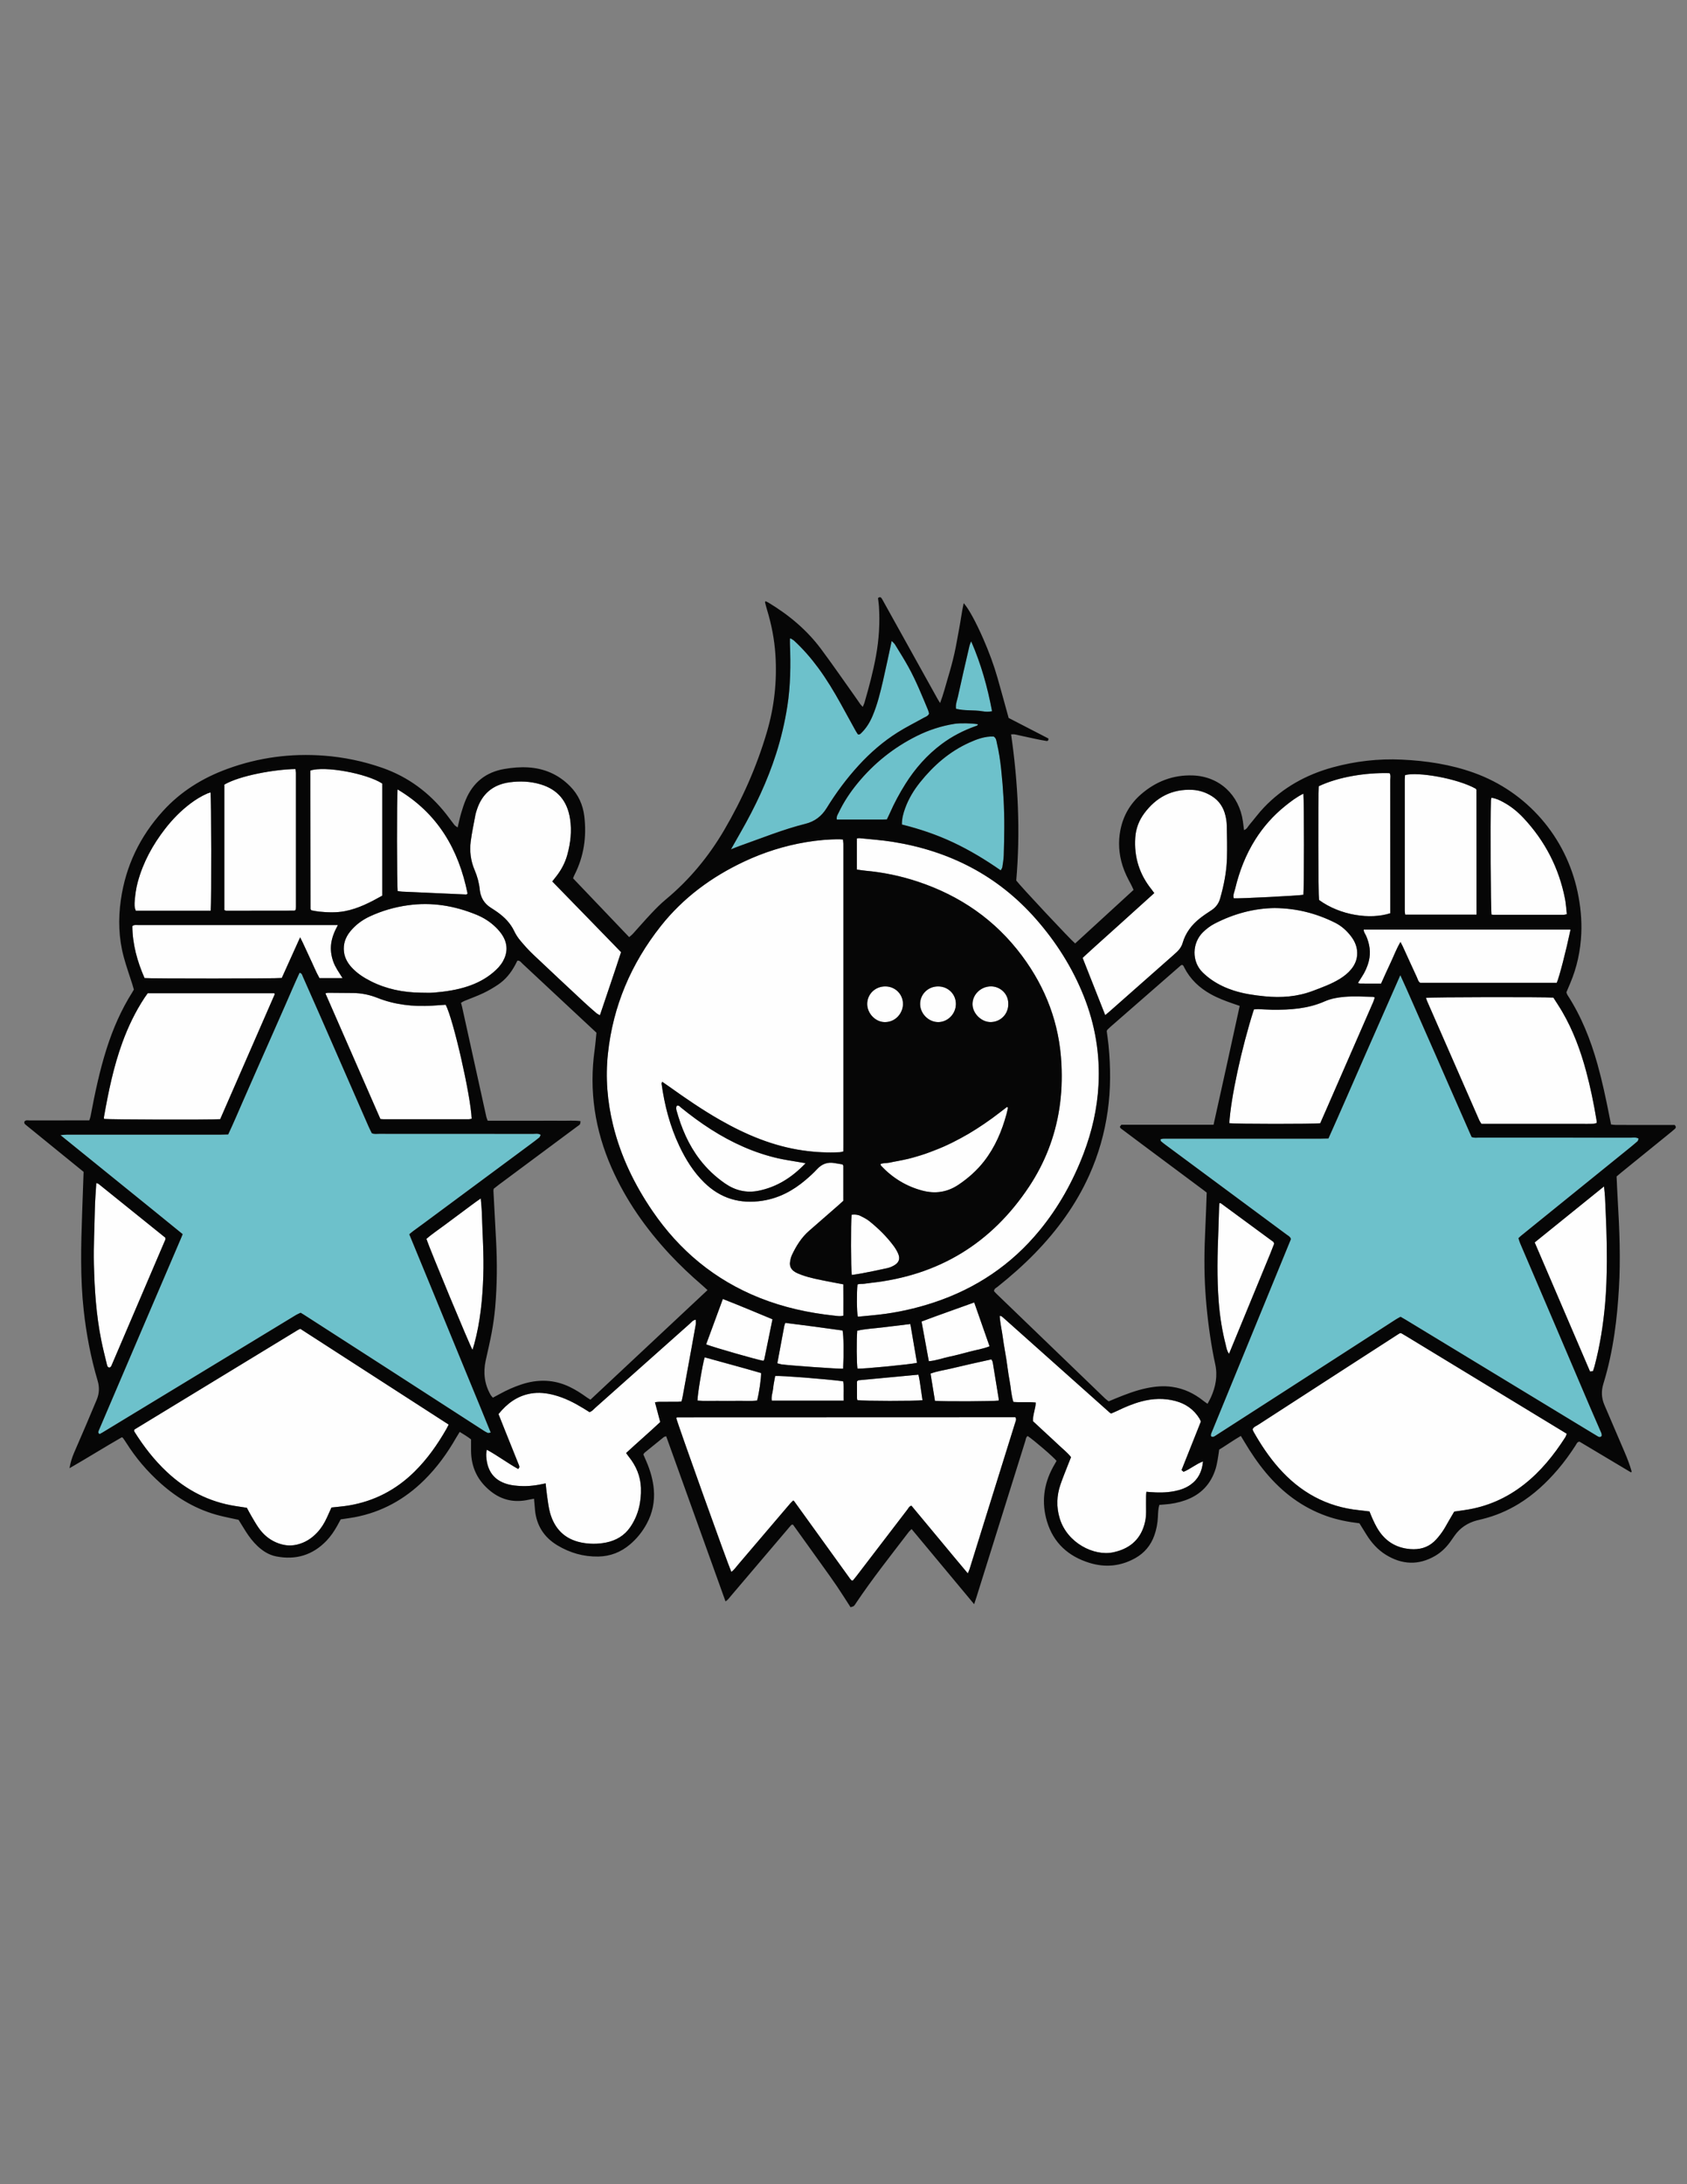 <?xml version="1.0" encoding="utf-8"?>
<!-- Generator: Adobe Illustrator 16.0.0, SVG Export Plug-In . SVG Version: 6.00 Build 0)  -->
<!DOCTYPE svg PUBLIC "-//W3C//DTD SVG 1.1//EN" "http://www.w3.org/Graphics/SVG/1.1/DTD/svg11.dtd">
<svg version="1.1" xmlns="http://www.w3.org/2000/svg" xmlns:xlink="http://www.w3.org/1999/xlink" x="0px" y="0px" width="612px"
	 height="792px" viewBox="0 0 612 792" enable-background="new 0 0 612 792" xml:space="preserve">
<rect x="0" y="0" width="612" height="792" fill="#808080" stroke="none"/>
<g id="White">
	<path fill-rule="evenodd" clip-rule="evenodd" fill="#FEFEFE" d="M305.939,465.703c0.038,3.762,0.018,7.503,0.014,11.354
		c-1.105,0.337-2.133,0.126-3.126,0.021c-9.367-0.987-18.5-2.972-27.272-6.474c-16.21-6.471-29.042-17.122-38.85-31.479
		c-6.517-9.539-11.495-19.801-14.27-31.067c-2.109-8.565-2.829-17.23-1.891-26.016c1.845-17.291,8.434-32.656,19.163-46.223
		c8.101-10.245,18.378-17.819,30.167-23.372c7.217-3.399,14.763-5.784,22.629-7.094c4.036-0.672,8.112-1.055,12.216-1.017
		c0.31,0.003,0.62,0.041,1.091,0.074c0.053,0.496,0.121,0.945,0.143,1.396c0.024,0.48,0.006,0.963,0.006,1.444
		c0,35.874,0,71.747,0,107.622c0,0.87-0.006,1.741-0.01,2.647c-0.542,0.118-0.924,0.258-1.312,0.277
		c-4.419,0.228-8.816,0.002-13.199-0.615c-10.888-1.534-20.805-5.707-30.269-11.111c-6.345-3.622-12.362-7.748-18.303-11.989
		c-0.839-0.599-1.693-1.179-2.646-1.841c-0.109,0.337-0.244,0.538-0.22,0.715c1.078,7.824,3.05,15.4,6.44,22.559
		c2.312,4.883,5.132,9.437,9.022,13.256c5.928,5.819,13.008,7.889,21.168,6.619c5.976-0.929,11.062-3.657,15.604-7.515
		c1.466-1.244,2.904-2.543,4.206-3.955c1.735-1.882,3.774-2.618,6.271-2.184c1.015,0.177,2.031,0.339,2.928,0.488
		c0.144,0.204,0.199,0.266,0.233,0.337c0.033,0.069,0.063,0.148,0.063,0.223c0.002,4.171,0.002,8.342,0.002,12.628
		c-0.49,0.447-1.006,0.936-1.54,1.402c-3.625,3.168-7.251,6.334-10.881,9.496c-2.779,2.421-4.67,5.48-6.222,8.764
		c-0.369,0.78-0.561,1.671-0.688,2.531c-0.237,1.602,0.464,2.831,1.823,3.633c0.751,0.443,1.583,0.77,2.406,1.07
		c3.021,1.104,6.182,1.664,9.32,2.302C302.022,464.989,303.901,465.319,305.939,465.703z M351.721,569.003
		c2.456-7.871,4.901-15.746,7.354-23.618c3.073-9.857,6.154-19.713,9.225-29.572c0.18-0.579,0.534-1.163,0.048-1.927
		c-0.408,0-0.883,0-1.356,0c-40.435,0.013-80.869,0.024-121.304,0.041c-0.074,0-0.156,0.047-0.219,0.092
		c-0.057,0.041-0.094,0.111-0.14,0.168c0.412,1.912,18.785,53.231,19.99,55.807c0.992-0.74,1.673-1.74,2.444-2.643
		c6.304-7.381,12.59-14.776,18.888-22.162c0.344-0.403,0.752-0.752,1.113-1.108c0.18,0.127,0.264,0.16,0.308,0.222
		c6.755,9.362,13.507,18.728,20.261,28.091c0.141,0.194,0.3,0.374,0.459,0.554c0.052,0.058,0.127,0.102,0.199,0.132
		c0.065,0.026,0.142,0.025,0.363,0.059c0.4-0.483,0.87-1.015,1.3-1.576c6.191-8.087,12.374-16.181,18.575-24.261
		c0.365-0.477,0.603-1.139,1.421-1.326c6.793,8.101,13.481,16.278,20.442,24.542C351.372,569.849,351.585,569.438,351.721,569.003z
		 M108.003,482.296c-19.713,11.996-39.424,23.995-59.133,35.997c-0.063,0.039-0.11,0.115-0.148,0.184
		c-0.038,0.069-0.054,0.15-0.081,0.226c0.042,0.149,0.053,0.318,0.132,0.445c3.337,5.32,7.148,10.258,11.745,14.564
		c7.092,6.646,15.355,10.927,25.009,12.406c1.336,0.205,2.673,0.408,4.022,0.614c0.564,1.03,1.077,2.028,1.646,2.993
		c0.854,1.448,1.679,2.921,2.642,4.295c1.59,2.271,3.627,4.068,6.184,5.203c2.479,1.101,5.024,1.499,7.73,0.855
		c2.919-0.693,5.299-2.214,7.313-4.369c1.492-1.596,2.629-3.431,3.529-5.417c0.557-1.229,1.112-2.46,1.655-3.66
		c2.181-0.252,4.26-0.4,6.306-0.742c9.215-1.54,17.116-5.664,23.771-12.211c4.67-4.594,8.39-9.893,11.632-15.55
		c0.267-0.466,0.491-0.956,0.806-1.573c-18.017-11.649-35.92-23.182-53.828-34.725C108.562,482.017,108.269,482.135,108.003,482.296
		z M510.256,484.563c-0.615-0.374-1.238-0.736-1.862-1.098c-0.064-0.038-0.155-0.036-0.233-0.043s-0.157-0.001-0.322-0.001
		c-0.347,0.219-0.753,0.471-1.156,0.73c-6.599,4.259-13.199,8.515-19.797,12.776c-10.165,6.567-20.33,13.134-30.483,19.718
		c-0.713,0.462-1.62,0.729-1.997,1.642c0.129,0.319,0.218,0.632,0.373,0.906c2.611,4.616,5.537,9.014,9.048,13.005
		c7.789,8.856,17.417,14.223,29.248,15.412c1.261,0.127,2.517,0.303,3.736,0.45c0.446,1.07,0.818,2.039,1.25,2.979
		c0.435,0.944,0.893,1.883,1.404,2.787c2.681,4.736,6.676,7.449,12.159,7.879c3.269,0.255,6.238-0.489,8.658-2.758
		c1.1-1.032,2.051-2.251,2.924-3.488c0.875-1.238,1.571-2.604,2.342-3.916c0.686-1.166,1.365-2.335,2.006-3.431
		c1.413-0.207,2.679-0.392,3.943-0.576c7.949-1.164,15.047-4.296,21.363-9.237c6.079-4.755,10.831-10.671,14.975-17.117
		c0.207-0.321,0.305-0.712,0.546-1.297C548.872,508.029,529.564,496.295,510.256,484.563z M311.408,477.425
		c2.39-0.227,4.783-0.431,7.169-0.696c6.871-0.763,13.587-2.255,20.149-4.423c15.31-5.059,28.194-13.693,38.436-26.183
		c6.874-8.383,12.086-17.732,15.939-27.846c3.043-7.988,4.938-16.226,5.398-24.791c0.599-11.147-1.186-21.878-5.313-32.237
		c-4.141-10.39-10.045-19.69-17.415-28.066c-13.821-15.708-31.334-24.628-51.836-27.918c-4.031-0.647-8.124-0.913-12.189-1.339
		c-0.284-0.03-0.581,0.066-0.913,0.109c0,3.804,0,7.47,0,11.265c1.075,0.149,2.086,0.332,3.104,0.423
		c6.494,0.583,12.838,1.907,19.019,3.959c15.347,5.097,28.108,13.887,37.805,26.903c8.648,11.609,13.574,24.603,14.299,39.149
		c0.272,5.476,0.078,10.913-0.764,16.308c-1.592,10.197-5.258,19.626-10.969,28.235c-13.659,20.59-32.788,32.204-57.343,34.9
		c-0.797,0.088-1.591,0.204-2.386,0.313c-0.847,0.117-1.742-0.041-2.51,0.278c-0.344,2.833-0.275,9.995,0.09,11.586
		C311.255,477.38,311.334,477.432,311.408,477.425z M435.135,514.368c-2.04-3.301-4.999-5.373-8.717-6.357
		c-4.128-1.093-8.255-0.932-12.361,0.167c-3.109,0.831-6.053,2.088-8.94,3.488c-0.701,0.34-1.431,0.622-2.016,0.874
		c-0.269-0.139-0.352-0.162-0.41-0.214c-12.878-11.479-25.754-22.959-38.631-34.439c-0.119-0.106-0.24-0.212-0.364-0.314
		c-0.124-0.102-0.249-0.203-0.381-0.293c-0.063-0.043-0.14-0.069-0.214-0.087c-0.078-0.018-0.16-0.015-0.435-0.036
		c0.156,2.657,0.794,5.221,1.134,7.817c0.343,2.621,0.857,5.219,1.267,7.831c0.408,2.613,0.692,5.249,1.191,7.844
		c0.492,2.563,0.566,5.214,1.375,7.7c2.782,0.255,5.423-0.123,8.135,0.233c-0.136,2.326-1.109,4.43-1.036,6.741
		c1.529,1.419,3.054,2.835,4.58,4.25c1.588,1.473,3.194,2.928,4.763,4.422c1.496,1.427,3.152,2.697,4.469,4.373
		c-0.378,0.949-0.738,1.834-1.083,2.725c-0.923,2.391-1.911,4.758-2.743,7.18c-1.391,4.051-1.54,8.148-0.285,12.289
		c2.722,8.979,12.455,13.786,19.416,12.314c5.509-1.165,9.485-4.155,11.196-9.703c0.497-1.612,0.748-3.277,0.724-4.979
		c-0.027-1.926-0.013-3.852-0.001-5.777c0.003-0.461,0.069-0.92,0.115-1.495c0.528,0.046,0.91,0.08,1.293,0.111
		c2.969,0.243,5.931,0.24,8.868-0.334c2.063-0.402,4.028-1.06,5.769-2.277c2.882-2.018,4.271-4.839,4.6-8.499
		c-2.644,1.004-4.64,2.802-7.051,3.757c-0.249-0.21-0.426-0.358-0.729-0.613c2.328-5.843,4.664-11.708,7.012-17.602
		C435.469,515.082,435.341,514.701,435.135,514.368z M183.378,519.122c1.609,4.014,3.223,8.026,4.835,12.039
		c0.177,0.44,0.438,0.885-0.243,1.494c-3.801-2.1-7.362-4.792-11.364-6.983c-0.295,1.213-0.248,2.25-0.136,3.26
		c0.624,5.597,3.763,8.243,8.016,9.339c1.383,0.356,2.841,0.48,4.274,0.564c3.048,0.179,6.054-0.256,9.185-0.958
		c0.193,1.697,0.327,3.284,0.563,4.854c0.297,1.978,0.51,3.99,1.056,5.903c1.631,5.716,5.291,9.45,11.206,10.673
		c3.007,0.621,6.075,0.63,9.091,0.026c3.588-0.72,6.612-2.466,8.727-5.518c2.988-4.313,4.096-9.205,3.913-14.362
		c-0.15-4.206-1.747-7.947-4.388-11.233c-0.331-0.411-0.623-0.854-0.98-1.348c4.168-3.853,8.356-7.452,12.378-11.233
		c-0.646-2.427-1.259-4.729-1.907-7.164c0.564-0.068,1.023-0.168,1.483-0.172c2.247-0.017,4.494,0,6.741-0.014
		c0.457-0.003,0.913-0.086,1.42-0.138c0.151-0.657,0.297-1.191,0.396-1.733c1.071-5.831,2.135-11.663,3.199-17.495
		c0.532-2.916,1.071-5.832,1.572-8.753c0.086-0.501-0.004-1.031-0.015-1.624c-1.069,0.131-1.522,0.864-2.097,1.375
		c-11.458,10.181-22.902,20.378-34.358,30.561c-0.64,0.569-1.189,1.295-2.095,1.565c-0.794-0.496-1.535-0.968-2.284-1.425
		c-3.295-2.012-6.714-3.747-10.47-4.748c-2.821-0.753-5.666-1.081-8.566-0.571c-4.835,0.851-8.51,3.525-11.688,7.45
		C181.724,514.97,182.547,517.048,183.378,519.122z M201.892,317.646c1.79-2.305,3.125-4.849,3.902-7.663
		c1.186-4.293,1.678-8.642,1.001-13.086c-0.976-6.418-4.469-10.645-10.744-12.506c-3.684-1.093-7.461-1.23-11.206-0.72
		c-6.044,0.822-10.067,4.232-11.901,10.112c-0.167,0.534-0.356,1.067-0.457,1.616c-0.597,3.228-1.299,6.444-1.719,9.696
		c-0.458,3.549-0.007,7.069,1.406,10.373c0.99,2.313,1.629,4.669,1.88,7.167c0.281,2.794,1.605,4.999,4.01,6.518
		c0.813,0.514,1.622,1.037,2.403,1.596c2.579,1.845,4.744,4.034,6.121,6.967c0.573,1.22,1.358,2.378,2.227,3.413
		c1.441,1.716,2.945,3.398,4.57,4.938c6.113,5.796,12.278,11.536,18.439,17.281c1.466,1.367,2.983,2.682,4.5,3.993
		c0.344,0.297,0.784,0.482,1.308,0.796c2.579-7.718,5.202-15.259,7.669-22.89c-4.23-4.35-8.363-8.602-12.499-12.851
		c-4.133-4.245-8.269-8.486-12.455-12.781C200.92,318.886,201.409,318.269,201.892,317.646z M517.31,361.827
		c0.13,0.386,0.228,0.764,0.382,1.117c6.326,14.457,12.655,28.913,18.995,43.364c0.187,0.423,0.488,0.796,0.746,1.208
		c0.954,0,1.835,0,2.717,0c11.155,0,22.312,0,33.468,0c1.444,0,2.89,0.022,4.333-0.019c0.434-0.012,0.861-0.201,1.328-0.318
		c-0.047-0.454-0.063-0.771-0.114-1.082c-0.978-5.932-2.185-11.817-3.746-17.623c-2.025-7.53-4.71-14.808-8.646-21.573
		c-1.043-1.791-2.205-3.513-3.243-5.158C560.104,361.476,519.161,361.55,517.31,361.827z M99.61,360.647
		c0.03-0.068,0.022-0.159,0.011-0.236c-0.009-0.065-0.048-0.126-0.102-0.261c-15.279,0-30.588,0-45.932,0
		c-0.386,0.546-0.768,1.057-1.119,1.588c-3.374,5.104-5.996,10.58-8.09,16.322c-3.196,8.766-5.06,17.857-6.671,27.013
		c-0.037,0.212,0.031,0.441,0.048,0.65c1.921,0.263,37.905,0.356,42.122,0.101C86.477,390.717,93.045,375.683,99.61,360.647z
		 M402.463,366.818c7.159-6.318,14.317-12.637,21.475-18.958c1.021-0.902,2.059-1.79,3.05-2.726c0.941-0.889,1.663-1.913,2.036-3.2
		c1.065-3.67,3.274-6.579,6.238-8.919c1.319-1.041,2.715-1.992,4.13-2.9c1.632-1.046,2.703-2.446,3.236-4.314
		c1.366-4.796,2.342-9.668,2.482-14.657c0.111-3.926,0.015-7.86-0.065-11.788c-0.023-1.194-0.206-2.403-0.477-3.569
		c-0.698-3.013-2.29-5.449-4.95-7.108c-2.146-1.339-4.486-2.135-7.016-2.266c-7.429-0.386-13.207,2.681-17.55,8.579
		c-1.888,2.565-2.984,5.48-3.203,8.684c-0.479,7.031,1.466,13.308,5.89,18.808c0.332,0.413,0.632,0.852,1.001,1.352
		c-4.399,3.972-8.687,7.839-12.969,11.709c-4.336,3.919-8.718,7.789-13.028,11.785c2.728,6.905,5.403,13.676,8.203,20.761
		C401.613,367.532,402.047,367.185,402.463,366.818z M478.939,407.303c0.635-1.441,1.312-2.969,1.981-4.499
		c5.739-13.13,11.479-26.259,17.211-39.392c0.242-0.554,0.401-1.145,0.597-1.712c-0.308-0.121-0.454-0.226-0.604-0.229
		c-3.44-0.093-6.877-0.299-10.324-0.013c-2.501,0.207-4.949,0.631-7.229,1.639c-6.1,2.696-12.541,3.112-19.066,3.039
		c-1.682-0.019-3.361-0.164-5.044-0.217c-0.54-0.017-1.084,0.073-1.576,0.111c-4.5,13.994-8.402,32.254-8.92,41.252
		C448.191,407.584,476.69,407.603,478.939,407.303z M138,405.759c0.473,0.037,0.864,0.094,1.255,0.094
		c10.262,0.004,20.524,0.005,30.785-0.007c0.363-0.001,0.726-0.139,1.07-0.209c-0.368-8.457-6.671-36.125-9.428-41.303
		c-1.6,0.108-3.269,0.232-4.938,0.332c-6.795,0.403-13.442-0.301-19.811-2.828c-2.87-1.139-5.817-1.743-8.894-1.77
		c-3.046-0.026-6.091-0.058-9.137-0.074c-0.227-0.001-0.454,0.104-0.851,0.202C124.712,375.41,131.347,390.564,138,405.759z
		 M157.366,359.925c4.154-0.344,8.272-0.938,12.253-2.25c3.377-1.113,6.496-2.713,9.23-5.009c1.418-1.191,2.716-2.505,3.623-4.138
		c1.693-3.048,1.726-6.14-0.059-9.136c-0.688-1.154-1.595-2.216-2.56-3.157c-2.023-1.973-4.378-3.476-7.006-4.552
		c-8.013-3.281-16.272-4.643-24.912-3.423c-4.794,0.676-9.389,2-13.764,4.032c-2.785,1.294-5.235,3.107-7.176,5.525
		c-1.729,2.155-2.553,4.597-2.197,7.385c0.286,2.238,1.369,4.073,2.87,5.691c1.935,2.084,4.288,3.595,6.802,4.871
		c5.687,2.885,11.754,4.095,18.096,4.183C154.167,359.946,155.776,360.056,157.366,359.925z M440.661,334.9
		c-1.577,0.813-2.97,1.872-4.246,3.117c-3.981,3.888-4.212,10.68-0.027,14.684c1.037,0.993,2.16,1.92,3.348,2.724
		c2.397,1.624,5.01,2.843,7.771,3.734c3.681,1.189,7.471,1.73,11.31,2.111c5.991,0.594,11.815,0.163,17.499-1.991
		c3.373-1.278,6.761-2.483,9.843-4.405c1.51-0.942,2.881-2.04,4.012-3.414c1.656-2.01,2.437-4.313,2.118-6.925
		c-0.229-1.875-1.033-3.532-2.164-5.019c-1.573-2.068-3.484-3.782-5.814-4.945c-6.765-3.377-13.914-5.231-21.893-5.3
		C454.965,329.35,447.607,331.319,440.661,334.9z M81.99,330.221c8.26-0.003,16.52-0.016,24.78-0.03c0.078,0,0.164-0.024,0.23-0.063
		c0.064-0.038,0.109-0.109,0.296-0.31c0.016-0.235,0.064-0.623,0.064-1.011c0.004-16.203,0.005-32.407-0.005-48.61
		c0-0.452-0.127-0.905-0.193-1.341c-7.461,0.134-20.069,2.33-25.782,5.646c0,15.098,0,30.245,0,45.477
		C81.703,330.11,81.847,330.221,81.99,330.221z M535.639,330.23c-0.009-14.599-0.017-29.197-0.028-43.795
		c0-0.074-0.054-0.15-0.089-0.222c-0.034-0.069-0.078-0.133-0.118-0.2c-6.752-3.794-21.143-6.227-25.68-4.954
		c-0.037,0.5-0.112,1.042-0.113,1.584c-0.006,15.882-0.006,31.764,0.003,47.646c0,0.45,0.104,0.899,0.163,1.365
		c8.625,0,17.104,0,25.862,0C535.639,331.012,535.639,330.621,535.639,330.23z M494.733,337.081
		c-0.048,0.924,0.546,1.535,0.857,2.25c1.281,2.948,1.77,5.986,0.985,9.149c-0.525,2.117-1.43,4.074-2.64,5.891
		c-0.432,0.648-0.832,1.317-1.31,2.077c0.404,0.102,0.61,0.198,0.817,0.199c2.481,0.011,4.963,0.007,7.574,0.007
		c1.142-2.511,2.226-4.999,3.399-7.443c1.188-2.478,2.113-5.087,3.644-7.654c0.329,0.637,0.563,1.046,0.759,1.472
		c1.733,3.786,3.445,7.582,5.202,11.356c0.327,0.704,0.457,1.56,1.223,2.002c16.521,0,33.028,0,49.497,0
		c0.891-1.962,3.332-11.385,5.008-19.306C544.626,337.081,519.695,337.081,494.733,337.081z M119.783,335.421
		c-14.767,0-29.533,0-44.299,0c-8.426,0-16.853-0.005-25.279,0.01c-0.698,0.001-1.448-0.207-2.186,0.375
		c0.043,6.6,1.789,12.851,4.417,18.838c2.474,0.246,47.885,0.213,49.79-0.032c2.142-4.742,4.306-9.53,6.658-14.737
		c1.384,2.701,2.382,5.119,3.518,7.467c1.178,2.437,2.159,4.972,3.492,7.32c2.737,0,5.364,0,8.364,0
		c-1.286-2.076-2.611-3.871-3.354-5.976c-0.764-2.163-1.071-4.365-0.75-6.624c0.317-2.233,1.16-4.312,2.424-6.642
		C121.372,335.421,120.577,335.421,119.783,335.421z M478.51,326.336c7.726,5.625,18.577,7.168,25.865,4.805c0-0.994,0-2.03,0-3.067
		c0-15.072,0.005-30.144-0.014-45.216c-0.001-0.84,0.254-1.746-0.262-2.51c-8.688-0.248-18.724,1.411-25.686,4.746
		C478.147,289.52,478.237,324.511,478.51,326.336z M138.693,284.129c-5.689-3.699-20.911-6.479-26.094-4.72c0,0.421,0,0.893,0,1.365
		c0.019,16.267,0.037,32.534,0.059,48.801c0,0.076,0.037,0.158,0.076,0.227c0.037,0.065,0.099,0.117,0.248,0.284
		c0.82,0.144,1.75,0.365,2.693,0.46c3.114,0.314,6.223,0.445,9.334-0.136c4.958-0.925,9.328-3.218,13.685-5.651
		C138.693,311.151,138.693,297.622,138.693,284.129z M576.83,497.323c0.442-0.071,0.738-0.12,1.066-0.173
		c0.215-0.68,0.432-1.277,0.593-1.89c1.928-7.295,3.094-14.724,3.776-22.228c0.472-5.189,0.622-10.396,0.66-15.609
		c0.058-7.779-0.307-15.544-0.665-23.31c-0.055-1.19-0.217-2.376-0.362-3.916c-8.523,6.872-16.8,13.544-25.152,20.312
		C563.455,466.147,570.136,481.719,576.83,497.323z M34.416,438.32c-0.13,6.724-0.497,13.441-0.341,20.175
		c0.213,9.225,0.841,18.399,2.657,27.46c0.581,2.9,1.315,5.771,2.012,8.646c0.124,0.511,0.201,1.131,0.868,1.282
		c0.102-0.017,0.191-0.008,0.25-0.047c0.13-0.085,0.261-0.181,0.36-0.299c0.101-0.121,0.176-0.268,0.239-0.414
		c6.516-15.224,13.028-30.448,19.539-45.674c0.03-0.07,0.029-0.158,0.028-0.237c-0.001-0.075-0.021-0.15-0.065-0.432
		c-7.986-6.434-16.092-12.966-24.206-19.488c-0.168-0.136-0.416-0.171-0.82-0.327C34.747,432.244,34.475,435.279,34.416,438.32z
		 M76.375,287.356c-0.385,0.119-0.769,0.199-1.121,0.352c-2.219,0.96-4.263,2.221-6.188,3.674c-3.481,2.625-6.504,5.716-9.17,9.155
		c-4.512,5.821-7.994,12.174-9.928,19.326c-0.589,2.177-0.895,4.397-1.083,6.632c-0.104,1.245-0.183,2.527,0.387,3.722
		c9.103,0,18.072,0,27.173,0C76.727,326.843,76.661,289.209,76.375,287.356z M541.942,331.724
		c8.412,0.006,16.823,0.008,25.235-0.004c0.373,0,0.745-0.139,1.225-0.234c-0.222-1.933-0.308-3.782-0.661-5.578
		c-2.202-11.195-7.25-20.954-15.037-29.28c-2.141-2.29-4.568-4.266-7.344-5.76c-1.332-0.717-2.693-1.4-4.32-1.583
		c-0.061,0.337-0.155,0.639-0.164,0.944c-0.23,7.874-0.086,39.01,0.197,41.396C541.344,331.657,541.644,331.724,541.942,331.724z
		 M466.082,292.37c-4.211,3.411-7.766,7.418-10.663,12.002c-3.504,5.543-5.826,11.579-7.343,17.929
		c-0.264,1.104-0.854,2.226-0.496,3.427c2.341,0.136,23.649-0.953,25.255-1.278c0.26-1.861,0.277-34.406-0.001-36.664
		C470.334,289.024,468.183,290.668,466.082,292.37z M144.257,323.109c0.513,0.066,1.052,0.175,1.596,0.2
		c7.762,0.355,15.524,0.7,23.288,1.042c0.068,0.003,0.143-0.061,0.208-0.104c0.064-0.042,0.121-0.096,0.272-0.218
		c-3.227-15.964-10.738-29.079-25.396-37.783C143.941,288.93,143.985,321.22,144.257,323.109z M172.044,487.363
		c2.208-8.086,3-16.362,3.281-24.703c0.259-7.697-0.304-15.378-0.539-23.065c-0.048-1.584-0.232-3.163-0.375-5.038
		c-2.431,1.661-4.561,3.329-6.741,4.925c-2.198,1.609-4.385,3.234-6.56,4.874c-2.159,1.628-4.43,3.112-6.427,4.863
		c1.361,4.057,15.73,38.64,16.727,40.253C171.632,488.738,171.855,488.056,172.044,487.363z M460.873,454.45
		c0.457-1.109,0.874-2.235,1.306-3.354c0.026-0.069,0.034-0.153,0.023-0.226c-0.013-0.077-0.058-0.148-0.214-0.521
		c-6.219-4.577-12.661-9.319-19.11-14.05c-0.101-0.074-0.304-0.01-0.527-0.01c-0.03,0.482-0.071,0.951-0.087,1.422
		c-0.088,2.722-0.15,5.445-0.258,8.167c-0.345,8.728-0.567,17.451,0.114,26.178c0.412,5.283,1.229,10.49,2.552,15.615
		c0.253,0.98,0.343,2.05,1.181,3.236C450.946,478.547,455.913,466.5,460.873,454.45z M289.547,421.327
		c-2.364-0.417-4.748-0.745-7.086-1.272c-8.845-1.995-16.968-5.699-24.586-10.564c-3.788-2.419-7.388-5.095-10.88-7.92
		c-0.405-0.328-0.732-0.892-1.457-0.637c-0.074,0.193-0.208,0.404-0.225,0.623c-0.024,0.313-0.012,0.647,0.071,0.949
		c1.776,6.462,4.344,12.551,8.458,17.911c2.609,3.399,5.686,6.302,9.213,8.732c3.678,2.535,7.732,3.508,12.108,2.624
		c6.652-1.346,12.134-4.789,17.084-9.984C291.111,421.596,290.329,421.465,289.547,421.327z M365.317,401.391
		c-0.883,0.676-1.763,1.354-2.647,2.027c-0.894,0.679-1.781,1.365-2.688,2.025c-0.973,0.706-1.957,1.396-2.95,2.073
		c-0.926,0.632-1.863,1.248-2.81,1.851s-1.898,1.194-2.865,1.762c-0.967,0.568-1.948,1.11-2.936,1.643
		c-0.986,0.531-1.979,1.053-2.983,1.547c-1.077,0.53-2.163,1.045-3.264,1.526c-1.025,0.45-2.07,0.857-3.114,1.266
		c-1.043,0.409-2.086,0.818-3.144,1.186c-1.059,0.367-2.13,0.697-3.203,1.016c-1.074,0.317-2.151,0.629-3.24,0.89
		c-1.167,0.279-2.348,0.502-3.524,0.738c-1.099,0.22-2.206,0.397-3.299,0.646c-1.053,0.239-2.194,0.059-3.217,0.506
		c0.094,0.311,0.094,0.497,0.188,0.596c4.161,4.425,9.144,7.498,15.034,9.043c4.669,1.225,9.021,0.572,13.073-2.154
		c3.556-2.394,6.709-5.192,9.337-8.585c3.941-5.087,6.394-10.876,8.068-17.033c0.205-0.757,0.359-1.527,0.537-2.292
		C365.552,401.574,365.435,401.482,365.317,401.391z M276.958,493.442c0.103-0.186,0.272-0.375,0.317-0.59
		c0.985-4.777,1.957-9.557,2.959-14.477c-6.016-2.498-11.892-4.974-18-7.358c-2.043,5.544-4.032,10.941-6.065,16.458
		C258.851,488.542,275.028,493.167,276.958,493.442z M334.32,479.197c0.891,4.857,1.753,9.562,2.637,14.386
		c2.606-0.204,4.933-1.104,7.336-1.614c2.506-0.531,4.988-1.181,7.462-1.849c2.364-0.638,4.813-0.991,7.234-1.937
		c-1.871-5.342-3.688-10.533-5.57-15.907C346.878,474.671,340.603,476.802,334.32,479.197z M305.66,482.444
		c-3.379-0.466-6.784-0.948-10.193-1.4c-3.484-0.463-6.972-0.897-10.573-1.359c-0.132,0.386-0.304,0.743-0.375,1.119
		c-0.844,4.473-1.673,8.949-2.524,13.523c0.578,0.154,1.019,0.316,1.475,0.388c2.494,0.39,20.745,1.686,22.394,1.587
		C306.15,490.767,306.057,484.241,305.66,482.444z M320.392,481.299c-3.15,0.393-6.34,0.527-9.409,1.221
		c-0.293,3.465-0.226,12.056,0.093,13.758c2.083,0.119,19.402-1.552,21.583-2.108c-0.791-4.617-1.583-9.248-2.407-14.068
		C326.737,480.526,323.563,480.904,320.392,481.299z M362.311,507.847c-0.014-0.28,0-0.581-0.047-0.872
		c-0.7-4.338-1.402-8.677-2.129-13.011c-0.06-0.357-0.301-0.684-0.469-1.046c-2.536,0.56-4.955,1.081-7.368,1.63
		c-2.491,0.566-4.978,1.157-7.465,1.74c-2.385,0.561-4.831,0.888-7.255,1.786c0.54,3.321,1.063,6.538,1.605,9.875
		C342.705,508.22,360.291,508.143,362.311,507.847z M253.026,507.849c2.372,0.219,4.759,0.073,7.141,0.099
		c2.482,0.027,4.964,0.033,7.446-0.002c2.369-0.033,4.749,0.155,7.053-0.119c0.722-2.807,1.46-7.889,1.442-9.949
		c-6.77-1.979-13.631-3.79-20.461-5.697C254.959,494.105,253.02,505.652,253.026,507.849z M312.731,461.713
		c3.058-0.599,6.118-1.197,9.157-1.884c0.919-0.208,1.838-0.599,2.641-1.093c1.623-1,2.059-2.359,1.307-4.13
		c-0.434-1.019-1.029-1.993-1.692-2.884c-2.5-3.361-5.483-6.271-8.731-8.895c-0.98-0.792-2.148-1.375-3.286-1.942
		c-1.005-0.501-2.107-0.542-3.186-0.409c-0.313,2.849-0.267,19.922,0.066,21.831C310.246,462.112,311.497,461.955,312.731,461.713z
		 M305.874,500.849c-6.925-0.861-22.546-2.082-24.651-1.912c-0.251,1.453-0.602,2.933-0.739,4.432
		c-0.135,1.474-0.761,2.91-0.499,4.506c8.67,0,17.215,0,26.091,0C305.957,505.38,306.261,503.092,305.874,500.849z M333.626,500.661
		c-0.105-0.696-0.275-1.383-0.442-2.2c-7.344,0.686-14.581,1.361-21.818,2.043c-0.066,0.006-0.128,0.086-0.188,0.137
		c-0.061,0.052-0.116,0.11-0.287,0.273c0,1.976-0.005,4.055,0.007,6.134c0.002,0.225,0.102,0.449,0.15,0.652
		c1.903,0.331,21.401,0.354,23.612,0.019C334.317,505.367,333.983,503.013,333.626,500.661z M314.604,364.063
		c0.005,3.405,2.958,6.534,6.354,6.561c4.019,0.032,6.588-3.339,6.619-6.507c0.035-3.556-2.744-6.387-6.326-6.439
		C317.536,357.625,314.6,360.446,314.604,364.063z M340.332,370.621c3.438,0.01,6.354-2.904,6.44-6.436
		c0.089-3.646-2.797-6.531-6.508-6.506c-3.592,0.024-6.443,2.813-6.467,6.323C333.774,367.513,336.833,370.61,340.332,370.621z
		 M359.514,357.663c-3.635,0.007-6.7,2.886-6.716,6.406c-0.016,3.387,3.238,6.618,6.668,6.543c3.517-0.076,6.331-2.868,6.304-6.489
		C365.895,360.133,362.6,357.657,359.514,357.663z"/>
</g>
<g id="Blue">
	<path fill-rule="evenodd" clip-rule="evenodd" fill="#6DC1CB" d="M507.999,353.595c3.122,6.77,5.892,13.32,8.787,19.812
		c2.869,6.435,5.664,12.903,8.496,19.354c2.863,6.521,5.731,13.039,8.574,19.505c0.944,0.415,1.839,0.23,2.706,0.231
		c18.376,0.013,36.753,0.006,55.129,0.021c0.861,0.001,1.764-0.22,2.73,0.326c-0.119,0.334-0.142,0.783-0.377,0.99
		c-1.266,1.11-2.575,2.171-3.885,3.229c-10.848,8.776-21.697,17.549-32.547,26.323c-1.996,1.613-3.991,3.227-5.982,4.846
		c-0.243,0.197-0.457,0.43-0.776,0.733c0.196,0.604,0.344,1.217,0.588,1.787c4.339,10.16,8.697,20.313,13.037,30.472
		c4.089,9.571,8.157,19.15,12.244,28.722c1.226,2.872,2.486,5.729,3.723,8.597c0.309,0.716,0.747,1.409,0.58,2.166
		c-0.617,0.626-1.105,0.297-1.588,0.005c-2.4-1.45-4.801-2.901-7.198-4.357c-14.111-8.565-28.222-17.133-42.333-25.698
		c-6.714-4.075-13.428-8.149-20.144-12.222c-0.541-0.327-1.098-0.63-1.691-0.97c-0.604,0.341-1.171,0.624-1.701,0.965
		c-13.271,8.554-26.536,17.117-39.808,25.671c-8.354,5.384-16.715,10.755-25.074,16.13c-0.403,0.259-0.795,0.556-1.234,0.729
		c-0.247,0.098-0.58-0.021-0.788-0.036c-0.11-0.209-0.158-0.271-0.177-0.342c-0.021-0.075-0.021-0.159-0.016-0.239
		c0.004-0.079,0.017-0.159,0.038-0.235c0.043-0.154,0.083-0.311,0.144-0.458c9.599-23.402,19.198-46.803,28.795-70.205
		c0.028-0.069,0.004-0.159,0.004-0.329c-0.266-0.743-1.029-1.101-1.653-1.563c-14.49-10.743-28.99-21.472-43.486-32.206
		c-0.644-0.477-1.287-0.957-1.895-1.478c-0.147-0.127-0.15-0.422-0.252-0.735c0.344-0.095,0.632-0.228,0.925-0.242
		c0.721-0.035,1.444-0.018,2.166-0.018c18.377,0,36.753,0.001,55.13-0.002c0.873-0.001,1.746-0.037,2.731-0.06
		c4.416-9.857,8.677-19.689,12.984-29.502C499.209,373.507,503.538,363.715,507.999,353.595z M65.796,448.687
		c-4.478,10.451-8.96,20.899-13.435,31.352c-4.285,10.011-8.562,20.024-12.843,30.037c-1.228,2.871-2.462,5.738-3.678,8.614
		c-0.18,0.427-0.405,0.911,0.304,1.309c0.282-0.151,0.633-0.32,0.966-0.522c3.358-2.035,6.713-4.078,10.071-6.115
		c11.716-7.108,23.436-14.212,35.15-21.322c8.358-5.074,16.709-10.158,25.071-15.226c0.532-0.323,1.125-0.545,1.665-0.802
		c0.457,0.276,0.803,0.474,1.137,0.688c10.246,6.592,20.496,13.178,30.735,19.78c11.452,7.384,22.895,14.782,34.344,22.17
		c0.537,0.346,1.085,0.688,1.668,0.941c0.222,0.097,0.555-0.064,1.067-0.144c-2.471-6.182-4.98-12.142-7.426-18.127
		c-2.423-5.93-4.87-11.848-7.305-17.772c-2.465-5.997-4.924-11.997-7.392-17.994c-2.462-5.983-4.932-11.965-7.42-18.001
		c0.516-0.422,0.932-0.791,1.377-1.121c1.417-1.05,2.85-2.079,4.268-3.129c12.758-9.446,25.515-18.895,38.27-28.347
		c1.095-0.812,2.19-1.625,3.243-2.49c0.255-0.209,0.34-0.624,0.517-0.971c-0.969-0.592-1.873-0.344-2.724-0.345
		c-18.619-0.018-37.237-0.01-55.856-0.023c-0.863-0.001-1.756,0.188-2.692-0.223c-0.393-0.816-0.833-1.666-1.217-2.541
		c-2.702-6.16-5.39-12.326-8.085-18.488c-3.177-7.263-6.351-14.525-9.536-21.785c-2.059-4.693-4.125-9.383-6.215-14.062
		c-0.207-0.463-0.263-1.114-1.148-1.292c-1.762,3.806-3.422,7.687-5.109,11.556c-1.728,3.963-3.484,7.915-5.232,11.87
		c-1.716,3.882-3.44,7.76-5.153,11.644c-1.745,3.956-3.487,7.913-5.218,11.875c-1.695,3.88-3.352,7.778-5.184,11.675
		c-0.976,0.026-1.851,0.07-2.726,0.07c-8.266,0.006-16.532,0.004-24.798,0.004c-10.353,0-20.705-0.003-31.058,0.006
		c-0.595,0.001-1.189,0.089-2.257,0.175c14.953,12.164,29.638,23.923,44.321,35.898C66.03,448.1,65.92,448.396,65.796,448.687z
		 M265.643,307.782c0.89-0.347,1.771-0.72,2.67-1.038c7.919-2.799,15.709-5.985,23.882-8.03c3.354-0.839,5.863-2.74,7.693-5.708
		c3.415-5.539,7.274-10.751,11.69-15.555c4.206-4.577,8.865-8.611,14.117-11.911c3.048-1.915,6.291-3.517,9.434-5.284
		c0.676-0.38,1.517-0.576,1.911-1.492c-0.114-0.403-0.199-0.878-0.382-1.313c-2.193-5.247-4.309-10.534-7.056-15.523
		c-1.545-2.805-3.262-5.515-4.936-8.248c-0.271-0.44-0.72-0.77-1.188-1.257c-1.078,4.978-2.056,9.75-3.157,14.495
		c-0.995,4.285-2.037,8.562-3.76,12.638c-0.979,2.318-2.245,4.428-4.055,6.191c-0.33,0.321-0.634,0.717-1.289,0.543
		c-0.26-0.413-0.578-0.871-0.847-1.356c-1.782-3.227-3.543-6.466-5.333-9.688c-2.494-4.487-5.129-8.884-8.177-13.026
		c-2.623-3.564-5.514-6.888-8.767-9.889c-0.391-0.361-0.908-0.586-1.367-0.874l-0.152,0.152c-0.002,0.638-0.028,1.277-0.003,1.915
		c0.297,7.543,0.218,15.072-0.946,22.55c-0.912,5.856-2.27,11.61-4.076,17.259c-3.161,9.886-7.586,19.198-12.719,28.193
		c-1.146,2.009-2.281,4.024-3.421,6.036C265.489,307.636,265.566,307.709,265.643,307.782z M363.62,314.429
		c0.214-1.425,0.457-2.856,0.51-4.292c0.124-3.367,0.182-6.737,0.198-10.106c0.034-6.98-0.373-13.941-1.112-20.881
		c-0.348-3.264-0.813-6.516-1.578-9.708c-0.191-0.801-0.198-1.797-1.172-2.377c-3.136-0.123-6.063,0.949-8.909,2.243
		c-7.165,3.255-12.916,8.288-17.793,14.381c-2.268,2.832-4.128,5.91-5.379,9.332c-0.684,1.871-1.214,3.776-1.194,5.949
		c6.438,1.599,12.635,3.692,18.58,6.488c6.028,2.835,11.71,6.269,17.27,10.141C363.29,315.111,363.566,314.787,363.62,314.429z
		 M346.245,262.472c-4.774,0.765-9.324,2.243-13.644,4.396c-8.363,4.171-15.521,9.883-21.455,17.1
		c-2.703,3.287-5.061,6.815-6.888,10.673c-0.335,0.708-0.876,1.368-0.696,2.523c1.921,0.021,3.905,0.009,5.887,0.01
		c2.085,0.002,4.169,0.008,6.254-0.001c1.992-0.009,3.987,0.043,6.022-0.041c0.394-0.823,0.756-1.529,1.074-2.254
		c1.612-3.672,3.509-7.191,5.643-10.585c3.531-5.621,7.853-10.526,13.182-14.505c3.748-2.798,7.869-4.909,12.269-6.481
		c0.372-0.133,0.793-0.184,0.867-0.687C352.536,262.221,348.212,262.157,346.245,262.472z M352.311,232.537
		c-0.257,0.672-0.479,1.096-0.584,1.547c-1.438,6.221-2.899,12.437-4.251,18.677c-0.294,1.357-0.906,2.71-0.638,4.249
		c3.182,0.805,6.425,0.361,9.572,0.899c1.067,0.183,2.208,0.257,3.477-0.018C358.25,249.196,355.929,240.816,352.311,232.537z
		 M265.412,307.563c-0.08,0.142-0.161,0.284-0.241,0.426c0.157-0.069,0.314-0.139,0.472-0.208
		C265.566,307.709,265.489,307.636,265.412,307.563z"/>
</g>
<g id="Black">
	<path fill-rule="evenodd" clip-rule="evenodd" fill="#060606" d="M30.327,424.921c-3.354-2.727-6.651-5.406-9.949-8.085
		c-3.612-2.936-7.225-5.869-10.836-8.805c-0.433-0.352-0.946-0.67-0.657-1.385c0.484-0.593,1.17-0.377,1.78-0.379
		c6.421-0.014,12.842-0.009,19.263-0.009c0.798,0,1.596,0,2.458,0c0.172-0.534,0.365-0.969,0.451-1.423
		c1.561-8.271,3.276-16.504,5.829-24.539c2.291-7.208,5.282-14.1,9.337-20.507c0.171-0.27,0.322-0.553,0.561-0.963
		c-0.171-0.589-0.356-1.271-0.569-1.945c-1.037-3.282-2.203-6.53-3.099-9.85c-1.845-6.83-2.053-13.773-1.051-20.759
		c1.759-12.267,6.902-22.94,15.201-32.109c6.493-7.173,14.453-12.088,23.508-15.389c11.336-4.132,23.012-5.673,35.005-4.763
		c7.221,0.548,14.289,2.018,21.129,4.41c9.413,3.292,17.101,9.027,23.243,16.857c0.99,1.262,1.912,2.578,2.908,3.835
		c0.267,0.338,0.692,0.551,1.18,0.925c0.443-1.841,0.772-3.484,1.242-5.084c0.496-1.688,1.034-3.374,1.715-4.993
		c2.631-6.256,7.303-9.99,14.018-11.133c2.857-0.486,5.729-0.74,8.627-0.562c5.931,0.365,11.027,2.609,15.209,6.849
		c2.982,3.024,4.65,6.721,5.145,10.894c0.879,7.418-0.151,14.547-3.578,21.258c-0.18,0.353-0.31,0.73-0.511,1.211
		c6.753,7.074,13.505,14.147,20.355,21.324c0.491-0.426,0.937-0.74,1.295-1.134c2.266-2.495,4.467-5.051,6.783-7.5
		c1.651-1.747,3.35-3.474,5.196-5.005c8.558-7.1,15.53-15.526,21.147-25.086c6.603-11.238,11.851-23.083,15.536-35.595
		c2.699-9.164,3.729-18.541,3.103-28.072c-0.363-5.535-1.413-10.962-3.036-16.274c-0.28-0.917-0.507-1.849-0.748-2.778
		c-0.014-0.055,0.074-0.137,0.199-0.35c0.305,0.142,0.643,0.263,0.945,0.444c7.439,4.459,14.02,9.929,19.215,16.907
		c4.214,5.66,8.22,11.476,12.313,17.225c0.65,0.915,1.268,1.854,1.922,2.766c0.224,0.311,0.516,0.571,0.874,0.961
		c0.245-0.583,0.474-1.004,0.604-1.454c1.638-5.615,3.153-11.263,4.198-17.023c1.078-5.945,1.469-11.939,1.071-17.974
		c-0.068-1.026-0.229-2.047-0.34-2.994c0.577-0.486,1.003-0.376,1.309,0.082c0.354,0.533,0.64,1.111,0.951,1.672
		c6.465,11.63,12.928,23.262,19.395,34.891c0.217,0.391,0.467,0.763,0.867,1.413c1.229-3.2,1.957-6.218,2.851-9.178
		c0.879-2.912,1.681-5.854,2.352-8.821c0.689-3.046,1.169-6.14,1.759-9.209c0.568-2.958,0.917-5.959,1.601-9.001
		c1.699,1.812,4.44,6.808,7.172,13.083c1.983,4.557,3.729,9.208,5.096,13.988c1.366,4.77,2.658,9.561,4.039,14.546
		c4.74,2.447,9.635,4.975,14.42,7.445c0.105,0.758-0.285,0.966-0.678,0.906c-1.346-0.208-2.684-0.476-4.017-0.758
		c-2.507-0.532-5.007-1.1-7.516-1.628c-0.362-0.076-0.754-0.01-1.315-0.01c2.559,17.731,3.399,35.382,1.865,52.987
		c1.43,1.963,19.856,21.647,21.371,22.827c7.016-6.43,14.048-12.875,21.189-19.419c-0.318-0.684-0.58-1.334-0.913-1.945
		c-1.188-2.184-2.315-4.397-3.066-6.776c-1.353-4.286-1.668-8.64-0.783-13.062c1.027-5.135,3.526-9.451,7.459-12.872
		c5.356-4.658,11.616-7.087,18.743-6.849c9.779,0.327,16.885,7.146,18.225,16.643c0.146,1.025,0.264,2.054,0.406,3.183
		c1.075-0.386,1.396-1.276,1.944-1.918c1.767-2.076,3.38-4.293,5.256-6.263c6.927-7.269,15.391-11.951,25.035-14.586
		c8.189-2.237,16.533-3.193,25.003-2.794c8.925,0.42,17.717,1.741,26.166,4.775c19.266,6.919,33.392,23.232,37.617,43.259
		c1.05,4.975,1.552,9.983,1.327,15.057c-0.275,6.223-1.564,12.229-4,17.976c-0.469,1.104-0.935,2.209-1.4,3.312
		c0.138,0.354,0.205,0.677,0.373,0.935c5.022,7.74,8.393,16.192,10.877,25.037c1.735,6.177,3.064,12.443,4.305,18.731
		c0.201,1.017,0.407,2.032,0.645,3.216c0.595,0.059,1.204,0.168,1.813,0.169c6.341,0.014,12.682,0.009,19.022,0.009
		c0.795,0,1.589,0,2.216,0c0.622,0.584,0.514,1.039,0.121,1.397c-0.711,0.646-1.466,1.247-2.213,1.854
		c-5.732,4.652-11.469,9.3-17.2,13.951c-0.557,0.452-1.096,0.924-1.753,1.479c0.138,2.841,0.249,5.717,0.421,8.59
		c0.638,10.656,1.063,21.309,0.428,31.987c-0.328,5.531-0.818,11.039-1.63,16.516c-0.906,6.11-2.177,12.154-4.005,18.056
		c-0.83,2.683-0.713,5.182,0.381,7.718c2.443,5.663,4.847,11.343,7.285,17.008c1.009,2.345,1.92,4.72,2.591,7.098
		c-0.108,0.172-0.139,0.275-0.193,0.29c-0.063,0.018-0.156-0.029-0.224-0.069c-6.193-3.693-12.385-7.389-18.519-11.049
		c-0.866,0.108-1.049,0.811-1.378,1.321c-1.962,3.037-4.062,5.97-6.412,8.718c-4.146,4.846-8.754,9.161-14.221,12.506
		c-4.135,2.528-8.542,4.392-13.25,5.545c-0.701,0.171-1.406,0.321-2.102,0.514c-3.285,0.907-5.973,2.685-7.94,5.497
		c-0.552,0.789-1.092,1.586-1.662,2.361c-1.491,2.027-3.285,3.752-5.466,5.008c-5.989,3.45-11.939,3.158-17.762-0.411
		c-2.997-1.838-5.271-4.422-7.119-7.39c-0.844-1.354-1.68-2.714-2.509-4.056c-4.162-0.499-8.169-1.279-12.032-2.66
		c-8.763-3.133-15.912-8.534-21.851-15.622c-2.945-3.514-5.495-7.303-7.837-11.238c-0.408-0.686-0.822-1.366-1.301-2.162
		c-2.712,1.571-5.189,3.333-7.853,4.971c-0.175,1.168-0.324,2.352-0.536,3.523c-0.2,1.102-0.394,2.214-0.718,3.283
		c-1.725,5.691-5.417,9.541-11.01,11.541c-2.427,0.867-4.942,1.362-7.518,1.533c-0.629,0.041-1.256,0.104-1.939,0.161
		c-0.421,1.474-0.441,2.909-0.511,4.336c-0.112,2.337-0.527,4.61-1.326,6.817c-1.282,3.541-3.543,6.254-6.814,8.106
		c-5.317,3.011-10.951,3.539-16.732,1.75c-7.621-2.358-13.014-7.217-15.352-14.958c-2.064-6.837-1.259-13.481,2.18-19.773
		c0.418-0.766,0.861-1.516,1.274-2.24c-1.1-1.4-8.065-7.391-10.48-9.019c-0.642,0.423-0.66,1.201-0.859,1.831
		c-2.124,6.721-4.211,13.453-6.315,20.18c-3.825,12.231-7.654,24.461-11.484,36.69c-0.214,0.684-0.45,1.36-0.759,2.287
		c-7.648-9.125-15.074-18.167-22.685-27.243c-0.396,0.397-0.757,0.687-1.029,1.043c-6.473,8.48-13.122,16.831-19.078,25.695
		c-0.268,0.399-0.506,0.846-0.859,1.152c-0.267,0.231-0.696,0.273-1.188,0.447c-1.685-2.603-3.293-5.176-4.994-7.687
		c-1.709-2.522-3.504-4.987-5.273-7.47s-3.551-4.955-5.329-7.432c-1.774-2.472-3.551-4.942-5.276-7.344
		c-0.635-0.119-0.775,0.334-1.032,0.586c-0.285,0.28-0.53,0.603-0.79,0.908c-6.913,8.132-13.823,16.267-20.745,24.391
		c-0.554,0.65-1.015,1.411-1.927,1.921c-7.181-19.979-14.331-39.871-21.519-59.872c-0.33,0.119-0.659,0.156-0.878,0.331
		c-2.318,1.854-4.621,3.729-6.919,5.608c-0.177,0.145-0.288,0.37-0.493,0.643c0.337,0.771,0.687,1.564,1.03,2.36
		c1.436,3.33,2.48,6.751,2.781,10.398c0.359,4.365-0.467,8.456-2.53,12.299c-1.571,2.928-3.614,5.495-6.162,7.635
		c-3.304,2.775-7.083,4.27-11.447,4.35c-5.375,0.098-10.324-1.339-14.872-4.078c-4.753-2.862-7.523-7.104-8.083-12.69
		c-0.134-1.34-0.235-2.684-0.367-4.204c-0.667,0.124-1.271,0.214-1.865,0.35c-5.079,1.155-9.697,0.248-13.815-3.021
		c-4.701-3.73-7.092-8.582-7.16-14.579c-0.015-1.357-0.002-2.715-0.002-4.253c-1.179-0.925-2.574-1.803-4.116-2.719
		c-0.488,0.795-0.918,1.453-1.307,2.134c-3.197,5.603-6.955,10.778-11.554,15.325c-7.091,7.01-15.454,11.632-25.288,13.485
		c-1.648,0.311-3.317,0.508-5.019,0.764c-0.431,0.798-0.836,1.574-1.266,2.336c-1.106,1.964-2.36,3.832-3.926,5.456
		c-5.027,5.216-11.14,7.021-18.207,5.642c-2.589-0.505-4.757-1.865-6.672-3.642c-1.718-1.594-3.125-3.443-4.38-5.412
		c-0.901-1.416-1.77-2.853-2.609-4.208c-2.363-0.521-4.643-0.958-6.888-1.528c-8.097-2.057-15.104-6.124-21.315-11.648
		c-4.889-4.348-9.101-9.266-12.578-14.811c-0.381-0.608-0.805-1.191-1.218-1.779c-0.038-0.055-0.146-0.061-0.385-0.15
		c-6.2,3.555-12.356,7.412-18.941,11.2c0.359-2.141,0.911-3.86,1.625-5.53c1.45-3.388,2.934-6.762,4.382-10.15
		c1.291-3.02,2.543-6.056,3.83-9.078c0.98-2.303,1.078-4.575,0.351-7.022c-2.469-8.315-4.078-16.805-5.033-25.435
		c-1.294-11.689-0.998-23.39-0.583-35.1C29.973,435.102,30.144,430.134,30.327,424.921z M286.729,231.458
		c-0.082-0.199-0.147-0.467-0.391-0.132c-0.018,0.023,0.155,0.186,0.239,0.284c-0.002,0.638-0.028,1.277-0.003,1.915
		c0.297,7.543,0.218,15.072-0.946,22.55c-0.912,5.856-2.27,11.61-4.076,17.259c-3.161,9.886-7.586,19.198-12.719,28.193
		c-1.146,2.009-2.281,4.024-3.421,6.036c-0.08,0.142-0.161,0.284-0.241,0.426c0.157-0.069,0.314-0.139,0.472-0.208
		c0.89-0.347,1.771-0.72,2.67-1.038c7.919-2.799,15.709-5.985,23.882-8.03c3.354-0.839,5.863-2.74,7.693-5.708
		c3.415-5.539,7.274-10.751,11.69-15.555c4.206-4.577,8.865-8.611,14.117-11.911c3.048-1.915,6.291-3.517,9.434-5.284
		c0.676-0.38,1.517-0.576,1.911-1.492c-0.114-0.403-0.199-0.878-0.382-1.313c-2.193-5.247-4.309-10.534-7.056-15.523
		c-1.545-2.805-3.262-5.515-4.936-8.248c-0.271-0.44-0.72-0.77-1.188-1.257c-1.078,4.978-2.056,9.75-3.157,14.495
		c-0.995,4.285-2.037,8.562-3.76,12.638c-0.979,2.318-2.245,4.428-4.055,6.191c-0.33,0.321-0.634,0.717-1.289,0.543
		c-0.26-0.413-0.578-0.871-0.847-1.356c-1.782-3.227-3.543-6.466-5.333-9.688c-2.494-4.487-5.129-8.884-8.177-13.026
		c-2.623-3.564-5.514-6.888-8.767-9.889C287.705,231.97,287.188,231.746,286.729,231.458z M507.999,353.595
		c-4.461,10.12-8.79,19.913-13.094,29.716c-4.308,9.813-8.568,19.645-12.984,29.502c-0.985,0.022-1.858,0.059-2.731,0.06
		c-18.377,0.003-36.753,0.002-55.13,0.002c-0.722,0-1.445-0.018-2.166,0.018c-0.293,0.015-0.581,0.147-0.925,0.242
		c0.102,0.313,0.104,0.608,0.252,0.735c0.607,0.521,1.251,1.001,1.895,1.478c14.496,10.734,28.996,21.463,43.486,32.206
		c0.624,0.463,1.388,0.82,1.653,1.563c0,0.17,0.024,0.26-0.004,0.329c-9.597,23.402-19.196,46.803-28.795,70.205
		c-0.061,0.147-0.101,0.304-0.144,0.458c-0.021,0.076-0.034,0.156-0.038,0.235c-0.005,0.08-0.005,0.164,0.016,0.239
		c0.019,0.07,0.066,0.133,0.177,0.342c0.208,0.015,0.541,0.134,0.788,0.036c0.439-0.173,0.831-0.47,1.234-0.729
		c8.359-5.375,16.721-10.746,25.074-16.13c13.271-8.554,26.536-17.117,39.808-25.671c0.53-0.341,1.098-0.624,1.701-0.965
		c0.594,0.34,1.15,0.643,1.691,0.97c6.716,4.072,13.43,8.146,20.144,12.222c14.111,8.565,28.222,17.133,42.333,25.698
		c2.397,1.456,4.798,2.907,7.198,4.357c0.482,0.292,0.971,0.621,1.588-0.005c0.167-0.757-0.271-1.45-0.58-2.166
		c-1.236-2.867-2.497-5.725-3.723-8.597c-4.087-9.571-8.155-19.15-12.244-28.722c-4.34-10.159-8.698-20.312-13.037-30.472
		c-0.244-0.57-0.392-1.183-0.588-1.787c0.319-0.304,0.533-0.536,0.776-0.733c1.991-1.619,3.986-3.232,5.982-4.846
		c10.85-8.774,21.699-17.547,32.547-26.323c1.31-1.059,2.619-2.119,3.885-3.229c0.235-0.207,0.258-0.656,0.377-0.99
		c-0.967-0.546-1.869-0.325-2.73-0.326c-18.376-0.015-36.753-0.008-55.129-0.021c-0.867-0.001-1.762,0.184-2.706-0.231
		c-2.843-6.466-5.711-12.984-8.574-19.505c-2.832-6.451-5.627-12.919-8.496-19.354C513.891,366.915,511.121,360.365,507.999,353.595
		z M66.264,447.509c-0.234,0.591-0.344,0.888-0.468,1.178c-4.478,10.451-8.96,20.899-13.435,31.352
		c-4.285,10.011-8.562,20.024-12.843,30.037c-1.228,2.871-2.462,5.738-3.678,8.614c-0.18,0.427-0.405,0.911,0.304,1.309
		c0.282-0.151,0.633-0.32,0.966-0.522c3.358-2.035,6.713-4.078,10.071-6.115c11.716-7.108,23.436-14.212,35.15-21.322
		c8.358-5.074,16.709-10.158,25.071-15.226c0.532-0.323,1.125-0.545,1.665-0.802c0.457,0.276,0.803,0.474,1.137,0.688
		c10.246,6.592,20.496,13.178,30.735,19.78c11.452,7.384,22.895,14.782,34.344,22.17c0.537,0.346,1.085,0.688,1.668,0.941
		c0.222,0.097,0.555-0.064,1.067-0.144c-2.471-6.182-4.98-12.142-7.426-18.127c-2.423-5.93-4.87-11.848-7.305-17.772
		c-2.465-5.997-4.924-11.997-7.392-17.994c-2.462-5.983-4.932-11.965-7.42-18.001c0.516-0.422,0.932-0.791,1.377-1.121
		c1.417-1.05,2.85-2.079,4.268-3.129c12.758-9.446,25.515-18.895,38.27-28.347c1.095-0.812,2.19-1.625,3.243-2.49
		c0.255-0.209,0.34-0.624,0.517-0.971c-0.969-0.592-1.873-0.344-2.724-0.345c-18.619-0.018-37.237-0.01-55.856-0.023
		c-0.863-0.001-1.756,0.188-2.692-0.223c-0.393-0.816-0.833-1.666-1.217-2.541c-2.702-6.16-5.39-12.326-8.085-18.488
		c-3.177-7.263-6.351-14.525-9.536-21.785c-2.059-4.693-4.125-9.383-6.215-14.062c-0.207-0.463-0.263-1.114-1.148-1.292
		c-1.762,3.806-3.422,7.687-5.109,11.556c-1.728,3.963-3.484,7.915-5.232,11.87c-1.716,3.882-3.44,7.76-5.153,11.644
		c-1.745,3.956-3.487,7.913-5.218,11.875c-1.695,3.88-3.352,7.778-5.184,11.675c-0.976,0.026-1.851,0.07-2.726,0.07
		c-8.266,0.006-16.532,0.004-24.798,0.004c-10.353,0-20.705-0.003-31.058,0.006c-0.595,0.001-1.189,0.089-2.257,0.175
		C36.896,423.774,51.582,435.533,66.264,447.509z M305.939,465.703c-2.038-0.384-3.917-0.714-5.787-1.094
		c-3.138-0.638-6.298-1.197-9.32-2.302c-0.823-0.301-1.654-0.627-2.406-1.07c-1.359-0.802-2.06-2.031-1.823-3.633
		c0.128-0.86,0.32-1.751,0.688-2.531c1.552-3.283,3.442-6.343,6.222-8.764c3.63-3.162,7.256-6.328,10.881-9.496
		c0.534-0.467,1.05-0.955,1.54-1.402c0-4.286,0-8.457-0.002-12.628c0-0.074-0.029-0.153-0.063-0.223
		c-0.034-0.071-0.089-0.133-0.233-0.337c-0.897-0.149-1.913-0.312-2.928-0.488c-2.497-0.435-4.536,0.302-6.271,2.184
		c-1.302,1.412-2.74,2.711-4.206,3.955c-4.542,3.857-9.627,6.586-15.604,7.515c-8.161,1.27-15.24-0.8-21.168-6.619
		c-3.891-3.819-6.711-8.373-9.022-13.256c-3.39-7.158-5.362-14.734-6.44-22.559c-0.024-0.178,0.111-0.378,0.22-0.715
		c0.954,0.663,1.807,1.242,2.646,1.841c5.941,4.241,11.958,8.367,18.303,11.989c9.464,5.404,19.381,9.577,30.269,11.111
		c4.383,0.617,8.78,0.843,13.199,0.615c0.388-0.02,0.771-0.159,1.312-0.277c0.004-0.906,0.01-1.777,0.01-2.647
		c0.001-35.875,0-71.748,0-107.622c0-0.481,0.019-0.964-0.006-1.444c-0.022-0.452-0.09-0.9-0.143-1.396
		c-0.472-0.033-0.782-0.071-1.091-0.074c-4.104-0.038-8.18,0.345-12.216,1.017c-7.866,1.31-15.412,3.694-22.629,7.094
		c-11.789,5.553-22.066,13.127-30.167,23.372c-10.729,13.567-17.318,28.932-19.163,46.223c-0.938,8.786-0.219,17.451,1.891,26.016
		c2.775,11.267,7.753,21.528,14.27,31.067c9.808,14.356,22.64,25.008,38.85,31.479c8.773,3.502,17.906,5.486,27.272,6.474
		c0.993,0.105,2.021,0.316,3.126-0.021C305.957,473.206,305.977,469.465,305.939,465.703z M256.671,467.793
		c-0.762-0.689-1.342-1.235-1.945-1.756c-4.134-3.567-8.11-7.298-11.828-11.3c-8.632-9.292-15.84-19.548-20.988-31.179
		c-6.081-13.738-8.289-28.042-6.181-42.968c0.289-2.049,0.439-4.118,0.648-6.123c-3.231-3.011-6.342-5.904-9.447-8.803
		c-5.806-5.419-11.604-10.847-17.42-16.254c-0.498-0.463-0.887-1.176-1.816-1.069c-0.28,0.546-0.558,1.116-0.86,1.674
		c-1.512,2.793-3.476,5.222-6.115,7.001c-1.72,1.16-3.533,2.217-5.405,3.106c-2.238,1.064-4.586,1.892-6.879,2.842
		c-0.415,0.172-0.79,0.436-1.2,0.667c0.145,0.518,0.271,0.895,0.356,1.282c2.95,13.373,5.894,26.747,8.85,40.119
		c0.098,0.442,0.308,0.86,0.485,1.344c2.366,0,4.606,0,6.847,0c2.247,0,4.494,0,6.74,0c2.167,0,4.333,0,6.499,0
		c2.247,0,4.494-0.029,6.74,0.009c2.231,0.037,4.472-0.166,6.855,0.143c-0.079,0.452-0.033,0.89-0.228,1.144
		c-0.283,0.368-0.735,0.608-1.121,0.895c-9.399,6.983-18.799,13.964-28.196,20.949c-0.7,0.521-1.377,1.074-1.933,1.508
		c-0.072,0.373-0.135,0.53-0.127,0.684c0.314,6.006,0.635,12.013,0.954,18.019c0.43,8.102,0.388,16.2-0.315,24.282
		c-0.264,3.03-0.694,6.056-1.238,9.048c-0.63,3.465-1.475,6.89-2.218,10.333c-0.933,4.321-0.437,8.446,1.746,12.324
		c0.218,0.388,0.551,0.711,0.857,1.098c0.987-0.529,1.832-0.975,2.67-1.433c2.465-1.35,5.021-2.491,7.691-3.374
		c5.962-1.969,11.813-1.854,17.536,0.905c2.176,1.05,4.198,2.339,6.145,3.759c0.43,0.313,0.899,0.572,1.365,0.866
		C228.35,494.29,242.402,481.144,256.671,467.793z M437.762,432.437c-0.444-0.345-0.757-0.594-1.076-0.832
		c-7.525-5.606-15.052-11.212-22.576-16.819c-2.508-1.869-5.016-3.74-7.511-5.626c-0.17-0.129-0.238-0.391-0.354-0.591
		c0.166-0.225,0.306-0.414,0.546-0.739c11.046,0,22.18,0,33.455,0c3.199-14.389,6.36-28.673,9.487-43.089
		c-0.878-0.3-1.625-0.552-2.37-0.81c-2.803-0.97-5.578-2.011-8.175-3.463c-4.086-2.284-7.376-5.363-9.536-9.572
		c-0.202-0.394-0.312-0.905-0.854-1.021c-0.157,0.068-0.331,0.099-0.444,0.198c-8.527,7.434-17.051,14.873-25.571,22.314
		c-0.36,0.315-0.698,0.656-1.043,0.99c-0.056,0.055-0.098,0.128-0.132,0.2c-0.033,0.072-0.05,0.152-0.112,0.354
		c0.21,1.625,0.482,3.365,0.653,5.115c0.775,7.929,0.817,15.841-0.297,23.759c-1.136,8.07-3.328,15.813-6.662,23.242
		c-4.818,10.739-11.641,20.081-19.823,28.477c-4.207,4.316-8.727,8.283-13.436,12.041c-0.53,0.423-1.31,0.69-1.325,1.622
		c0.255,0.275,0.511,0.581,0.797,0.856c13.169,12.695,26.34,25.388,39.517,38.074c0.39,0.375,0.851,0.675,1.288,1.018
		c0.831-0.351,1.563-0.667,2.3-0.97c3.707-1.522,7.441-2.962,11.379-3.795c3.082-0.652,6.185-0.933,9.32-0.488
		c4.235,0.6,7.958,2.361,11.285,5.016c0.479,0.382,0.994,0.716,1.571,1.129c0.451-0.857,0.856-1.547,1.188-2.271
		c1.78-3.891,2.532-7.916,1.583-12.169c-0.366-1.642-0.69-3.294-0.983-4.95c-1.261-7.11-2.119-14.263-2.581-21.477
		c-0.479-7.462-0.396-14.908-0.024-22.365C437.463,441.396,437.589,436.99,437.762,432.437z M351.093,570.516
		c0.279-0.667,0.492-1.078,0.628-1.513c2.456-7.871,4.901-15.746,7.354-23.618c3.073-9.857,6.154-19.713,9.225-29.572
		c0.18-0.579,0.534-1.163,0.048-1.927c-0.408,0-0.883,0-1.356,0c-40.435,0.013-80.869,0.024-121.304,0.041
		c-0.074,0-0.156,0.047-0.219,0.092c-0.057,0.041-0.094,0.111-0.14,0.168c0.412,1.912,18.785,53.231,19.99,55.807
		c0.992-0.74,1.673-1.74,2.444-2.643c6.304-7.381,12.59-14.776,18.888-22.162c0.344-0.403,0.752-0.752,1.113-1.108
		c0.18,0.127,0.264,0.16,0.308,0.222c6.755,9.362,13.507,18.728,20.261,28.091c0.141,0.194,0.3,0.374,0.459,0.554
		c0.052,0.058,0.127,0.102,0.199,0.132c0.065,0.026,0.142,0.025,0.363,0.059c0.4-0.483,0.87-1.015,1.3-1.576
		c6.191-8.087,12.374-16.181,18.575-24.261c0.365-0.477,0.603-1.139,1.421-1.326C337.443,554.074,344.132,562.252,351.093,570.516z
		 M108.937,481.832c-0.375,0.185-0.668,0.303-0.934,0.464c-19.713,11.996-39.424,23.995-59.133,35.997
		c-0.063,0.039-0.11,0.115-0.148,0.184c-0.038,0.069-0.054,0.15-0.081,0.226c0.042,0.149,0.053,0.318,0.132,0.445
		c3.337,5.32,7.148,10.258,11.745,14.564c7.092,6.646,15.355,10.927,25.009,12.406c1.336,0.205,2.673,0.408,4.022,0.614
		c0.564,1.03,1.077,2.028,1.646,2.993c0.854,1.448,1.679,2.921,2.642,4.295c1.59,2.271,3.627,4.068,6.184,5.203
		c2.479,1.101,5.024,1.499,7.73,0.855c2.919-0.693,5.299-2.214,7.313-4.369c1.492-1.596,2.629-3.431,3.529-5.417
		c0.557-1.229,1.112-2.46,1.655-3.66c2.181-0.252,4.26-0.4,6.306-0.742c9.215-1.54,17.116-5.664,23.771-12.211
		c4.67-4.594,8.39-9.893,11.632-15.55c0.267-0.466,0.491-0.956,0.806-1.573C144.749,504.907,126.845,493.375,108.937,481.832z
		 M568.38,519.885c-19.508-11.855-38.815-23.59-58.124-35.322c-0.615-0.374-1.238-0.736-1.862-1.098
		c-0.064-0.038-0.155-0.036-0.233-0.043s-0.157-0.001-0.322-0.001c-0.347,0.219-0.753,0.471-1.156,0.73
		c-6.599,4.259-13.199,8.515-19.797,12.776c-10.165,6.567-20.33,13.134-30.483,19.718c-0.713,0.462-1.62,0.729-1.997,1.642
		c0.129,0.319,0.218,0.632,0.373,0.906c2.611,4.616,5.537,9.014,9.048,13.005c7.789,8.856,17.417,14.223,29.248,15.412
		c1.261,0.127,2.517,0.303,3.736,0.45c0.446,1.07,0.818,2.039,1.25,2.979c0.435,0.944,0.893,1.883,1.404,2.787
		c2.681,4.736,6.676,7.449,12.159,7.879c3.269,0.255,6.238-0.489,8.658-2.758c1.1-1.032,2.051-2.251,2.924-3.488
		c0.875-1.238,1.571-2.604,2.342-3.916c0.686-1.166,1.365-2.335,2.006-3.431c1.413-0.207,2.679-0.392,3.943-0.576
		c7.949-1.164,15.047-4.296,21.363-9.237c6.079-4.755,10.831-10.671,14.975-17.117C568.041,520.86,568.139,520.47,568.38,519.885z
		 M311.179,477.355c0.076,0.024,0.155,0.076,0.229,0.069c2.39-0.227,4.783-0.431,7.169-0.696c6.871-0.763,13.587-2.255,20.149-4.423
		c15.31-5.059,28.194-13.693,38.436-26.183c6.874-8.383,12.086-17.732,15.939-27.846c3.043-7.988,4.938-16.226,5.398-24.791
		c0.599-11.147-1.186-21.878-5.313-32.237c-4.141-10.39-10.045-19.69-17.415-28.066c-13.821-15.708-31.334-24.628-51.836-27.918
		c-4.031-0.647-8.124-0.913-12.189-1.339c-0.284-0.03-0.581,0.066-0.913,0.109c0,3.804,0,7.47,0,11.265
		c1.075,0.149,2.086,0.332,3.104,0.423c6.494,0.583,12.838,1.907,19.019,3.959c15.347,5.097,28.108,13.887,37.805,26.903
		c8.648,11.609,13.574,24.603,14.299,39.149c0.272,5.476,0.078,10.913-0.764,16.308c-1.592,10.197-5.258,19.626-10.969,28.235
		c-13.659,20.59-32.788,32.204-57.343,34.9c-0.797,0.088-1.591,0.204-2.386,0.313c-0.847,0.117-1.742-0.041-2.51,0.278
		C310.745,468.603,310.813,475.765,311.179,477.355z M435.643,515.464c-0.174-0.382-0.302-0.763-0.508-1.096
		c-2.04-3.301-4.999-5.373-8.717-6.357c-4.128-1.093-8.255-0.932-12.361,0.167c-3.109,0.831-6.053,2.088-8.94,3.488
		c-0.701,0.34-1.431,0.622-2.016,0.874c-0.269-0.139-0.352-0.162-0.41-0.214c-12.878-11.479-25.754-22.959-38.631-34.439
		c-0.119-0.106-0.24-0.212-0.364-0.314c-0.124-0.102-0.249-0.203-0.381-0.293c-0.063-0.043-0.14-0.069-0.214-0.087
		c-0.078-0.018-0.16-0.015-0.435-0.036c0.156,2.657,0.794,5.221,1.134,7.817c0.343,2.621,0.857,5.219,1.267,7.831
		c0.408,2.613,0.692,5.249,1.191,7.844c0.492,2.563,0.566,5.214,1.375,7.7c2.782,0.255,5.423-0.123,8.135,0.233
		c-0.136,2.326-1.109,4.43-1.036,6.741c1.529,1.419,3.054,2.835,4.58,4.25c1.588,1.473,3.194,2.928,4.763,4.422
		c1.496,1.427,3.152,2.697,4.469,4.373c-0.378,0.949-0.738,1.834-1.083,2.725c-0.923,2.391-1.911,4.758-2.743,7.18
		c-1.391,4.051-1.54,8.148-0.285,12.289c2.722,8.979,12.455,13.786,19.416,12.314c5.509-1.165,9.485-4.155,11.196-9.703
		c0.497-1.612,0.748-3.277,0.724-4.979c-0.027-1.926-0.013-3.852-0.001-5.777c0.003-0.461,0.069-0.92,0.115-1.495
		c0.528,0.046,0.91,0.08,1.293,0.111c2.969,0.243,5.931,0.24,8.868-0.334c2.063-0.402,4.028-1.06,5.769-2.277
		c2.882-2.018,4.271-4.839,4.6-8.499c-2.644,1.004-4.64,2.802-7.051,3.757c-0.249-0.21-0.426-0.358-0.729-0.613
		C430.959,527.223,433.295,521.357,435.643,515.464z M180.842,512.754c0.882,2.216,1.705,4.294,2.537,6.368
		c1.609,4.014,3.223,8.026,4.835,12.039c0.177,0.44,0.438,0.885-0.243,1.494c-3.801-2.1-7.362-4.792-11.364-6.983
		c-0.295,1.213-0.248,2.25-0.136,3.26c0.624,5.597,3.763,8.243,8.016,9.339c1.383,0.356,2.841,0.48,4.274,0.564
		c3.048,0.179,6.054-0.256,9.185-0.958c0.193,1.697,0.327,3.284,0.563,4.854c0.297,1.978,0.51,3.99,1.056,5.903
		c1.631,5.716,5.291,9.45,11.206,10.673c3.007,0.621,6.075,0.63,9.091,0.026c3.588-0.72,6.612-2.466,8.727-5.518
		c2.988-4.313,4.096-9.205,3.913-14.362c-0.15-4.206-1.747-7.947-4.388-11.233c-0.331-0.411-0.623-0.854-0.98-1.348
		c4.168-3.853,8.356-7.452,12.378-11.233c-0.646-2.427-1.259-4.729-1.907-7.164c0.564-0.068,1.023-0.168,1.483-0.172
		c2.247-0.017,4.494,0,6.741-0.014c0.457-0.003,0.913-0.086,1.42-0.138c0.151-0.657,0.297-1.191,0.396-1.733
		c1.071-5.831,2.135-11.663,3.199-17.495c0.532-2.916,1.071-5.832,1.572-8.753c0.086-0.501-0.004-1.031-0.015-1.624
		c-1.069,0.131-1.522,0.864-2.097,1.375c-11.458,10.181-22.902,20.378-34.358,30.561c-0.64,0.569-1.189,1.295-2.095,1.565
		c-0.794-0.496-1.535-0.968-2.284-1.425c-3.295-2.012-6.714-3.747-10.47-4.748c-2.821-0.753-5.666-1.081-8.566-0.571
		C187.695,506.154,184.021,508.829,180.842,512.754z M200.348,319.616c0.573-0.729,1.062-1.347,1.544-1.969
		c1.79-2.305,3.125-4.849,3.902-7.663c1.186-4.293,1.678-8.642,1.001-13.086c-0.976-6.418-4.469-10.645-10.744-12.506
		c-3.684-1.093-7.461-1.23-11.206-0.72c-6.044,0.822-10.067,4.232-11.901,10.112c-0.167,0.534-0.356,1.067-0.457,1.616
		c-0.597,3.228-1.299,6.444-1.719,9.696c-0.458,3.549-0.007,7.069,1.406,10.373c0.99,2.313,1.629,4.669,1.88,7.167
		c0.281,2.794,1.605,4.999,4.01,6.518c0.813,0.514,1.622,1.037,2.403,1.596c2.579,1.845,4.744,4.034,6.121,6.967
		c0.573,1.22,1.358,2.378,2.227,3.413c1.441,1.716,2.945,3.398,4.57,4.938c6.113,5.796,12.278,11.536,18.439,17.281
		c1.466,1.367,2.983,2.682,4.5,3.993c0.344,0.297,0.784,0.482,1.308,0.796c2.579-7.718,5.202-15.259,7.669-22.89
		c-4.23-4.35-8.363-8.602-12.499-12.851C208.67,328.152,204.534,323.911,200.348,319.616z M563.528,361.744
		c-3.424-0.268-44.367-0.194-46.219,0.083c0.13,0.386,0.228,0.764,0.382,1.117c6.326,14.457,12.655,28.913,18.995,43.364
		c0.187,0.423,0.488,0.796,0.746,1.208c0.954,0,1.835,0,2.717,0c11.155,0,22.312,0,33.468,0c1.444,0,2.89,0.022,4.333-0.019
		c0.434-0.012,0.861-0.201,1.328-0.318c-0.047-0.454-0.063-0.771-0.114-1.082c-0.978-5.932-2.185-11.817-3.746-17.623
		c-2.025-7.53-4.71-14.808-8.646-21.573C565.729,365.111,564.566,363.389,563.528,361.744z M79.877,405.825
		c6.6-15.108,13.168-30.142,19.733-45.178c0.03-0.068,0.022-0.159,0.011-0.236c-0.009-0.065-0.048-0.126-0.102-0.261
		c-15.279,0-30.588,0-45.932,0c-0.386,0.546-0.768,1.057-1.119,1.588c-3.374,5.104-5.996,10.58-8.09,16.322
		c-3.196,8.766-5.06,17.857-6.671,27.013c-0.037,0.212,0.031,0.441,0.048,0.65C39.676,405.987,75.66,406.081,79.877,405.825z
		 M400.946,368.091c0.667-0.559,1.101-0.906,1.517-1.273c7.159-6.318,14.317-12.637,21.475-18.958
		c1.021-0.902,2.059-1.79,3.05-2.726c0.941-0.889,1.663-1.913,2.036-3.2c1.065-3.67,3.274-6.579,6.238-8.919
		c1.319-1.041,2.715-1.992,4.13-2.9c1.632-1.046,2.703-2.446,3.236-4.314c1.366-4.796,2.342-9.668,2.482-14.657
		c0.111-3.926,0.015-7.86-0.065-11.788c-0.023-1.194-0.206-2.403-0.477-3.569c-0.698-3.013-2.29-5.449-4.95-7.108
		c-2.146-1.339-4.486-2.135-7.016-2.266c-7.429-0.386-13.207,2.681-17.55,8.579c-1.888,2.565-2.984,5.48-3.203,8.684
		c-0.479,7.031,1.466,13.308,5.89,18.808c0.332,0.413,0.632,0.852,1.001,1.352c-4.399,3.972-8.687,7.839-12.969,11.709
		c-4.336,3.919-8.718,7.789-13.028,11.785C395.471,354.235,398.146,361.006,400.946,368.091z M445.965,407.28
		c2.227,0.304,30.726,0.322,32.975,0.022c0.635-1.441,1.312-2.969,1.981-4.499c5.739-13.13,11.479-26.259,17.211-39.392
		c0.242-0.554,0.401-1.145,0.597-1.712c-0.308-0.121-0.454-0.226-0.604-0.229c-3.44-0.093-6.877-0.299-10.324-0.013
		c-2.501,0.207-4.949,0.631-7.229,1.639c-6.1,2.696-12.541,3.112-19.066,3.039c-1.682-0.019-3.361-0.164-5.044-0.217
		c-0.54-0.017-1.084,0.073-1.576,0.111C450.385,380.022,446.482,398.282,445.965,407.28z M118.051,360.196
		c6.662,15.214,13.296,30.368,19.949,45.563c0.473,0.037,0.864,0.094,1.255,0.094c10.262,0.004,20.524,0.005,30.785-0.007
		c0.363-0.001,0.726-0.139,1.07-0.209c-0.368-8.457-6.671-36.125-9.428-41.303c-1.6,0.108-3.269,0.232-4.938,0.332
		c-6.795,0.403-13.442-0.301-19.811-2.828c-2.87-1.139-5.817-1.743-8.894-1.77c-3.046-0.026-6.091-0.058-9.137-0.074
		C118.675,359.993,118.448,360.098,118.051,360.196z M152.566,359.946c1.601,0,3.21,0.11,4.8-0.021
		c4.154-0.344,8.272-0.938,12.253-2.25c3.377-1.113,6.496-2.713,9.23-5.009c1.418-1.191,2.716-2.505,3.623-4.138
		c1.693-3.048,1.726-6.14-0.059-9.136c-0.688-1.154-1.595-2.216-2.56-3.157c-2.023-1.973-4.378-3.476-7.006-4.552
		c-8.013-3.281-16.272-4.643-24.912-3.423c-4.794,0.676-9.389,2-13.764,4.032c-2.785,1.294-5.235,3.107-7.176,5.525
		c-1.729,2.155-2.553,4.597-2.197,7.385c0.286,2.238,1.369,4.073,2.87,5.691c1.935,2.084,4.288,3.595,6.802,4.871
		C140.157,358.649,146.224,359.859,152.566,359.946z M462.416,329.271c-7.451,0.078-14.809,2.047-21.755,5.629
		c-1.577,0.813-2.97,1.872-4.246,3.117c-3.981,3.888-4.212,10.68-0.027,14.684c1.037,0.993,2.16,1.92,3.348,2.724
		c2.397,1.624,5.01,2.843,7.771,3.734c3.681,1.189,7.471,1.73,11.31,2.111c5.991,0.594,11.815,0.163,17.499-1.991
		c3.373-1.278,6.761-2.483,9.843-4.405c1.51-0.942,2.881-2.04,4.012-3.414c1.656-2.01,2.437-4.313,2.118-6.925
		c-0.229-1.875-1.033-3.532-2.164-5.019c-1.573-2.068-3.484-3.782-5.814-4.945C477.544,331.195,470.395,329.34,462.416,329.271z
		 M81.381,329.979c0.322,0.132,0.466,0.243,0.609,0.243c8.26-0.003,16.52-0.016,24.78-0.03c0.078,0,0.164-0.024,0.23-0.063
		c0.064-0.038,0.109-0.109,0.296-0.31c0.016-0.235,0.064-0.623,0.064-1.011c0.004-16.203,0.005-32.407-0.005-48.61
		c0-0.452-0.127-0.905-0.193-1.341c-7.461,0.134-20.069,2.33-25.782,5.646C81.381,299.599,81.381,314.746,81.381,329.979z
		 M535.639,331.654c0-0.642,0-1.033,0-1.424c-0.009-14.599-0.017-29.197-0.028-43.795c0-0.074-0.054-0.15-0.089-0.222
		c-0.034-0.069-0.078-0.133-0.118-0.2c-6.752-3.794-21.143-6.227-25.68-4.954c-0.037,0.5-0.112,1.042-0.113,1.584
		c-0.006,15.882-0.006,31.764,0.003,47.646c0,0.45,0.104,0.899,0.163,1.365C518.401,331.654,526.88,331.654,535.639,331.654z
		 M569.75,337.081c-25.124,0-50.055,0-75.017,0c-0.048,0.924,0.546,1.535,0.857,2.25c1.281,2.948,1.77,5.986,0.985,9.149
		c-0.525,2.117-1.43,4.074-2.64,5.891c-0.432,0.648-0.832,1.317-1.31,2.077c0.404,0.102,0.61,0.198,0.817,0.199
		c2.481,0.011,4.963,0.007,7.574,0.007c1.142-2.511,2.226-4.999,3.399-7.443c1.188-2.478,2.113-5.087,3.644-7.654
		c0.329,0.637,0.563,1.046,0.759,1.472c1.733,3.786,3.445,7.582,5.202,11.356c0.327,0.704,0.457,1.56,1.223,2.002
		c16.521,0,33.028,0,49.497,0C565.633,354.424,568.074,345.001,569.75,337.081z M122.577,335.421c-1.206,0-2,0-2.794,0
		c-14.767,0-29.533,0-44.299,0c-8.426,0-16.853-0.005-25.279,0.01c-0.698,0.001-1.448-0.207-2.186,0.375
		c0.043,6.6,1.789,12.851,4.417,18.838c2.474,0.246,47.885,0.213,49.79-0.032c2.142-4.742,4.306-9.53,6.658-14.737
		c1.384,2.701,2.382,5.119,3.518,7.467c1.178,2.437,2.159,4.972,3.492,7.32c2.737,0,5.364,0,8.364,0
		c-1.286-2.076-2.611-3.871-3.354-5.976c-0.764-2.163-1.071-4.365-0.75-6.624C120.471,339.83,121.313,337.752,122.577,335.421z
		 M478.414,285.093c-0.267,4.426-0.177,39.418,0.096,41.243c7.726,5.625,18.577,7.168,25.865,4.805c0-0.994,0-2.03,0-3.067
		c0-15.072,0.005-30.144-0.014-45.216c-0.001-0.84,0.254-1.746-0.262-2.51C495.412,280.1,485.376,281.759,478.414,285.093z
		 M138.693,324.76c0-13.608,0-27.138,0-40.631c-5.689-3.699-20.911-6.479-26.094-4.72c0,0.421,0,0.893,0,1.365
		c0.019,16.267,0.037,32.534,0.059,48.801c0,0.076,0.037,0.158,0.076,0.227c0.037,0.065,0.099,0.117,0.248,0.284
		c0.82,0.144,1.75,0.365,2.693,0.46c3.114,0.314,6.223,0.445,9.334-0.136C129.967,329.486,134.336,327.193,138.693,324.76z
		 M363.04,315.599c0.25-0.487,0.526-0.812,0.58-1.169c0.214-1.425,0.457-2.856,0.51-4.292c0.124-3.367,0.182-6.737,0.198-10.106
		c0.034-6.98-0.373-13.941-1.112-20.881c-0.348-3.264-0.813-6.516-1.578-9.708c-0.191-0.801-0.198-1.797-1.172-2.377
		c-3.136-0.123-6.063,0.949-8.909,2.243c-7.165,3.255-12.916,8.288-17.793,14.381c-2.268,2.832-4.128,5.91-5.379,9.332
		c-0.684,1.871-1.214,3.776-1.194,5.949c6.438,1.599,12.635,3.692,18.58,6.488C351.799,308.293,357.48,311.727,363.04,315.599z
		 M556.746,450.51c6.709,15.638,13.39,31.209,20.084,46.813c0.442-0.071,0.738-0.12,1.066-0.173c0.215-0.68,0.432-1.277,0.593-1.89
		c1.928-7.295,3.094-14.724,3.776-22.228c0.472-5.189,0.622-10.396,0.66-15.609c0.058-7.779-0.307-15.544-0.665-23.31
		c-0.055-1.19-0.217-2.376-0.362-3.916C573.375,437.07,565.099,443.742,556.746,450.51z M34.936,428.966
		c-0.189,3.278-0.461,6.313-0.52,9.354c-0.13,6.724-0.497,13.441-0.341,20.175c0.213,9.225,0.841,18.399,2.657,27.46
		c0.581,2.9,1.315,5.771,2.012,8.646c0.124,0.511,0.201,1.131,0.868,1.282c0.102-0.017,0.191-0.008,0.25-0.047
		c0.13-0.085,0.261-0.181,0.36-0.299c0.101-0.121,0.176-0.268,0.239-0.414c6.516-15.224,13.028-30.448,19.539-45.674
		c0.03-0.07,0.029-0.158,0.028-0.237c-0.001-0.075-0.021-0.15-0.065-0.432c-7.986-6.434-16.092-12.966-24.206-19.488
		C35.588,429.157,35.34,429.122,34.936,428.966z M76.445,330.216c0.282-3.373,0.216-41.007-0.07-42.86
		c-0.385,0.119-0.769,0.199-1.121,0.352c-2.219,0.96-4.263,2.221-6.188,3.674c-3.481,2.625-6.504,5.716-9.17,9.155
		c-4.512,5.821-7.994,12.174-9.928,19.326c-0.589,2.177-0.895,4.397-1.083,6.632c-0.104,1.245-0.183,2.527,0.387,3.722
		C58.374,330.216,67.343,330.216,76.445,330.216z M541.073,331.625c0.271,0.032,0.57,0.099,0.869,0.099
		c8.412,0.006,16.823,0.008,25.235-0.004c0.373,0,0.745-0.139,1.225-0.234c-0.222-1.933-0.308-3.782-0.661-5.578
		c-2.202-11.195-7.25-20.954-15.037-29.28c-2.141-2.29-4.568-4.266-7.344-5.76c-1.332-0.717-2.693-1.4-4.32-1.583
		c-0.061,0.337-0.155,0.639-0.164,0.944C540.646,298.103,540.79,329.239,541.073,331.625z M472.834,287.786
		c-2.5,1.238-4.651,2.882-6.752,4.584c-4.211,3.411-7.766,7.418-10.663,12.002c-3.504,5.543-5.826,11.579-7.343,17.929
		c-0.264,1.104-0.854,2.226-0.496,3.427c2.341,0.136,23.649-0.953,25.255-1.278C473.095,322.589,473.112,290.044,472.834,287.786z
		 M144.224,286.247c-0.283,2.683-0.239,34.973,0.034,36.862c0.513,0.066,1.052,0.175,1.596,0.2c7.762,0.355,15.524,0.7,23.288,1.042
		c0.068,0.003,0.143-0.061,0.208-0.104c0.064-0.042,0.121-0.096,0.272-0.218C166.394,308.066,158.882,294.951,144.224,286.247z
		 M171.411,489.472c0.221-0.733,0.445-1.416,0.634-2.108c2.208-8.086,3-16.362,3.281-24.703c0.259-7.697-0.304-15.378-0.539-23.065
		c-0.048-1.584-0.232-3.163-0.375-5.038c-2.431,1.661-4.561,3.329-6.741,4.925c-2.198,1.609-4.385,3.234-6.56,4.874
		c-2.159,1.628-4.43,3.112-6.427,4.863C156.044,453.275,170.414,487.858,171.411,489.472z M445.853,490.908
		c5.094-12.361,10.061-24.408,15.021-36.458c0.457-1.109,0.874-2.235,1.306-3.354c0.026-0.069,0.034-0.153,0.023-0.226
		c-0.013-0.077-0.058-0.148-0.214-0.521c-6.219-4.577-12.661-9.319-19.11-14.05c-0.101-0.074-0.304-0.01-0.527-0.01
		c-0.03,0.482-0.071,0.951-0.087,1.422c-0.088,2.722-0.15,5.445-0.258,8.167c-0.345,8.728-0.567,17.451,0.114,26.178
		c0.412,5.283,1.229,10.49,2.552,15.615C444.925,488.652,445.015,489.722,445.853,490.908z M354.76,262.62
		c-2.224-0.399-6.548-0.463-8.515-0.148c-4.774,0.765-9.324,2.243-13.644,4.396c-8.363,4.171-15.521,9.883-21.455,17.1
		c-2.703,3.287-5.061,6.815-6.888,10.673c-0.335,0.708-0.876,1.368-0.696,2.523c1.921,0.021,3.905,0.009,5.887,0.01
		c2.085,0.002,4.169,0.008,6.254-0.001c1.992-0.009,3.987,0.043,6.022-0.041c0.394-0.823,0.756-1.529,1.074-2.254
		c1.612-3.672,3.509-7.191,5.643-10.585c3.531-5.621,7.853-10.526,13.182-14.505c3.748-2.798,7.869-4.909,12.269-6.481
		C354.265,263.174,354.686,263.123,354.76,262.62z M292.247,421.789c-1.135-0.193-1.918-0.324-2.699-0.462
		c-2.364-0.417-4.748-0.745-7.086-1.272c-8.845-1.995-16.968-5.699-24.586-10.564c-3.788-2.419-7.388-5.095-10.88-7.92
		c-0.405-0.328-0.732-0.892-1.457-0.637c-0.074,0.193-0.208,0.404-0.225,0.623c-0.024,0.313-0.012,0.647,0.071,0.949
		c1.776,6.462,4.344,12.551,8.458,17.911c2.609,3.399,5.686,6.302,9.213,8.732c3.678,2.535,7.732,3.508,12.108,2.624
		C281.815,430.428,287.296,426.984,292.247,421.789z M365.67,401.666c-0.118-0.092-0.235-0.184-0.353-0.275
		c-0.883,0.676-1.763,1.354-2.647,2.027c-0.894,0.679-1.781,1.365-2.688,2.025c-0.973,0.706-1.957,1.396-2.95,2.073
		c-0.926,0.632-1.863,1.248-2.81,1.851s-1.898,1.194-2.865,1.762c-0.967,0.568-1.948,1.11-2.936,1.643
		c-0.986,0.531-1.979,1.053-2.983,1.547c-1.077,0.53-2.163,1.045-3.264,1.526c-1.025,0.45-2.07,0.857-3.114,1.266
		c-1.043,0.409-2.086,0.818-3.144,1.186c-1.059,0.367-2.13,0.697-3.203,1.016c-1.074,0.317-2.151,0.629-3.24,0.89
		c-1.167,0.279-2.348,0.502-3.524,0.738c-1.099,0.22-2.206,0.397-3.299,0.646c-1.053,0.239-2.194,0.059-3.217,0.506
		c0.094,0.311,0.094,0.497,0.188,0.596c4.161,4.425,9.144,7.498,15.034,9.043c4.669,1.225,9.021,0.572,13.073-2.154
		c3.556-2.394,6.709-5.192,9.337-8.585c3.941-5.087,6.394-10.876,8.068-17.033C365.338,403.201,365.492,402.431,365.67,401.666z
		 M256.168,487.476c2.683,1.066,18.86,5.691,20.79,5.967c0.103-0.186,0.272-0.375,0.317-0.59c0.985-4.777,1.957-9.557,2.959-14.477
		c-6.016-2.498-11.892-4.974-18-7.358C260.19,476.562,258.202,481.959,256.168,487.476z M353.419,472.276
		c-6.541,2.395-12.816,4.525-19.099,6.921c0.891,4.857,1.753,9.562,2.637,14.386c2.606-0.204,4.933-1.104,7.336-1.614
		c2.506-0.531,4.988-1.181,7.462-1.849c2.364-0.638,4.813-0.991,7.234-1.937C357.118,482.842,355.301,477.65,353.419,472.276z
		 M305.864,496.302c0.286-5.535,0.192-12.061-0.204-13.857c-3.379-0.466-6.784-0.948-10.193-1.4
		c-3.484-0.463-6.972-0.897-10.573-1.359c-0.132,0.386-0.304,0.743-0.375,1.119c-0.844,4.473-1.673,8.949-2.524,13.523
		c0.578,0.154,1.019,0.316,1.475,0.388C285.964,495.104,304.215,496.4,305.864,496.302z M330.251,480.101
		c-3.514,0.426-6.688,0.804-9.859,1.198c-3.15,0.393-6.34,0.527-9.409,1.221c-0.293,3.465-0.226,12.056,0.093,13.758
		c2.083,0.119,19.402-1.552,21.583-2.108C331.867,489.552,331.075,484.921,330.251,480.101z M339.184,507.949
		c3.521,0.271,21.107,0.193,23.127-0.103c-0.014-0.28,0-0.581-0.047-0.872c-0.7-4.338-1.402-8.677-2.129-13.011
		c-0.06-0.357-0.301-0.684-0.469-1.046c-2.536,0.56-4.955,1.081-7.368,1.63c-2.491,0.566-4.978,1.157-7.465,1.74
		c-2.385,0.561-4.831,0.888-7.255,1.786C338.118,501.396,338.642,504.612,339.184,507.949z M255.646,492.18
		c-0.687,1.926-2.626,13.473-2.621,15.669c2.372,0.219,4.759,0.073,7.141,0.099c2.482,0.027,4.964,0.033,7.446-0.002
		c2.369-0.033,4.749,0.155,7.053-0.119c0.722-2.807,1.46-7.889,1.442-9.949C269.337,495.898,262.477,494.087,255.646,492.18z
		 M309.007,462.308c1.239-0.195,2.49-0.353,3.725-0.595c3.058-0.599,6.118-1.197,9.157-1.884c0.919-0.208,1.838-0.599,2.641-1.093
		c1.623-1,2.059-2.359,1.307-4.13c-0.434-1.019-1.029-1.993-1.692-2.884c-2.5-3.361-5.483-6.271-8.731-8.895
		c-0.98-0.792-2.148-1.375-3.286-1.942c-1.005-0.501-2.107-0.542-3.186-0.409C308.627,443.325,308.674,460.398,309.007,462.308z
		 M306.076,507.874c-0.119-2.494,0.185-4.782-0.203-7.025c-6.925-0.861-22.546-2.082-24.651-1.912
		c-0.251,1.453-0.602,2.933-0.739,4.432c-0.135,1.474-0.761,2.91-0.499,4.506C288.655,507.874,297.2,507.874,306.076,507.874z
		 M334.66,507.719c-0.343-2.352-0.677-4.706-1.034-7.058c-0.105-0.696-0.275-1.383-0.442-2.2
		c-7.344,0.686-14.581,1.361-21.818,2.043c-0.066,0.006-0.128,0.086-0.188,0.137c-0.061,0.052-0.116,0.11-0.287,0.273
		c0,1.976-0.005,4.055,0.007,6.134c0.002,0.225,0.102,0.449,0.15,0.652C312.951,508.031,332.449,508.055,334.66,507.719z
		 M359.887,257.891c-1.637-8.694-3.958-17.074-7.576-25.354c-0.257,0.672-0.479,1.096-0.584,1.547
		c-1.438,6.221-2.899,12.437-4.251,18.677c-0.294,1.357-0.906,2.71-0.638,4.249c3.182,0.805,6.425,0.361,9.572,0.899
		C357.478,258.091,358.618,258.165,359.887,257.891z M321.251,357.678c-3.715-0.054-6.651,2.768-6.646,6.385
		c0.005,3.405,2.958,6.534,6.354,6.561c4.019,0.032,6.588-3.339,6.619-6.507C327.612,360.561,324.833,357.73,321.251,357.678z
		 M333.798,364.002c-0.023,3.511,3.035,6.608,6.534,6.619c3.438,0.01,6.354-2.904,6.44-6.436c0.089-3.646-2.797-6.531-6.508-6.506
		C336.673,357.703,333.821,360.492,333.798,364.002z M365.77,364.123c0.125-3.99-3.17-6.466-6.256-6.46
		c-3.635,0.007-6.7,2.886-6.716,6.406c-0.016,3.387,3.238,6.618,6.668,6.543C362.982,370.535,365.797,367.743,365.77,364.123z
		 M286.729,231.458c-0.082-0.199-0.147-0.467-0.391-0.132c-0.018,0.023,0.155,0.186,0.239,0.284L286.729,231.458z"/>
</g>
</svg>
